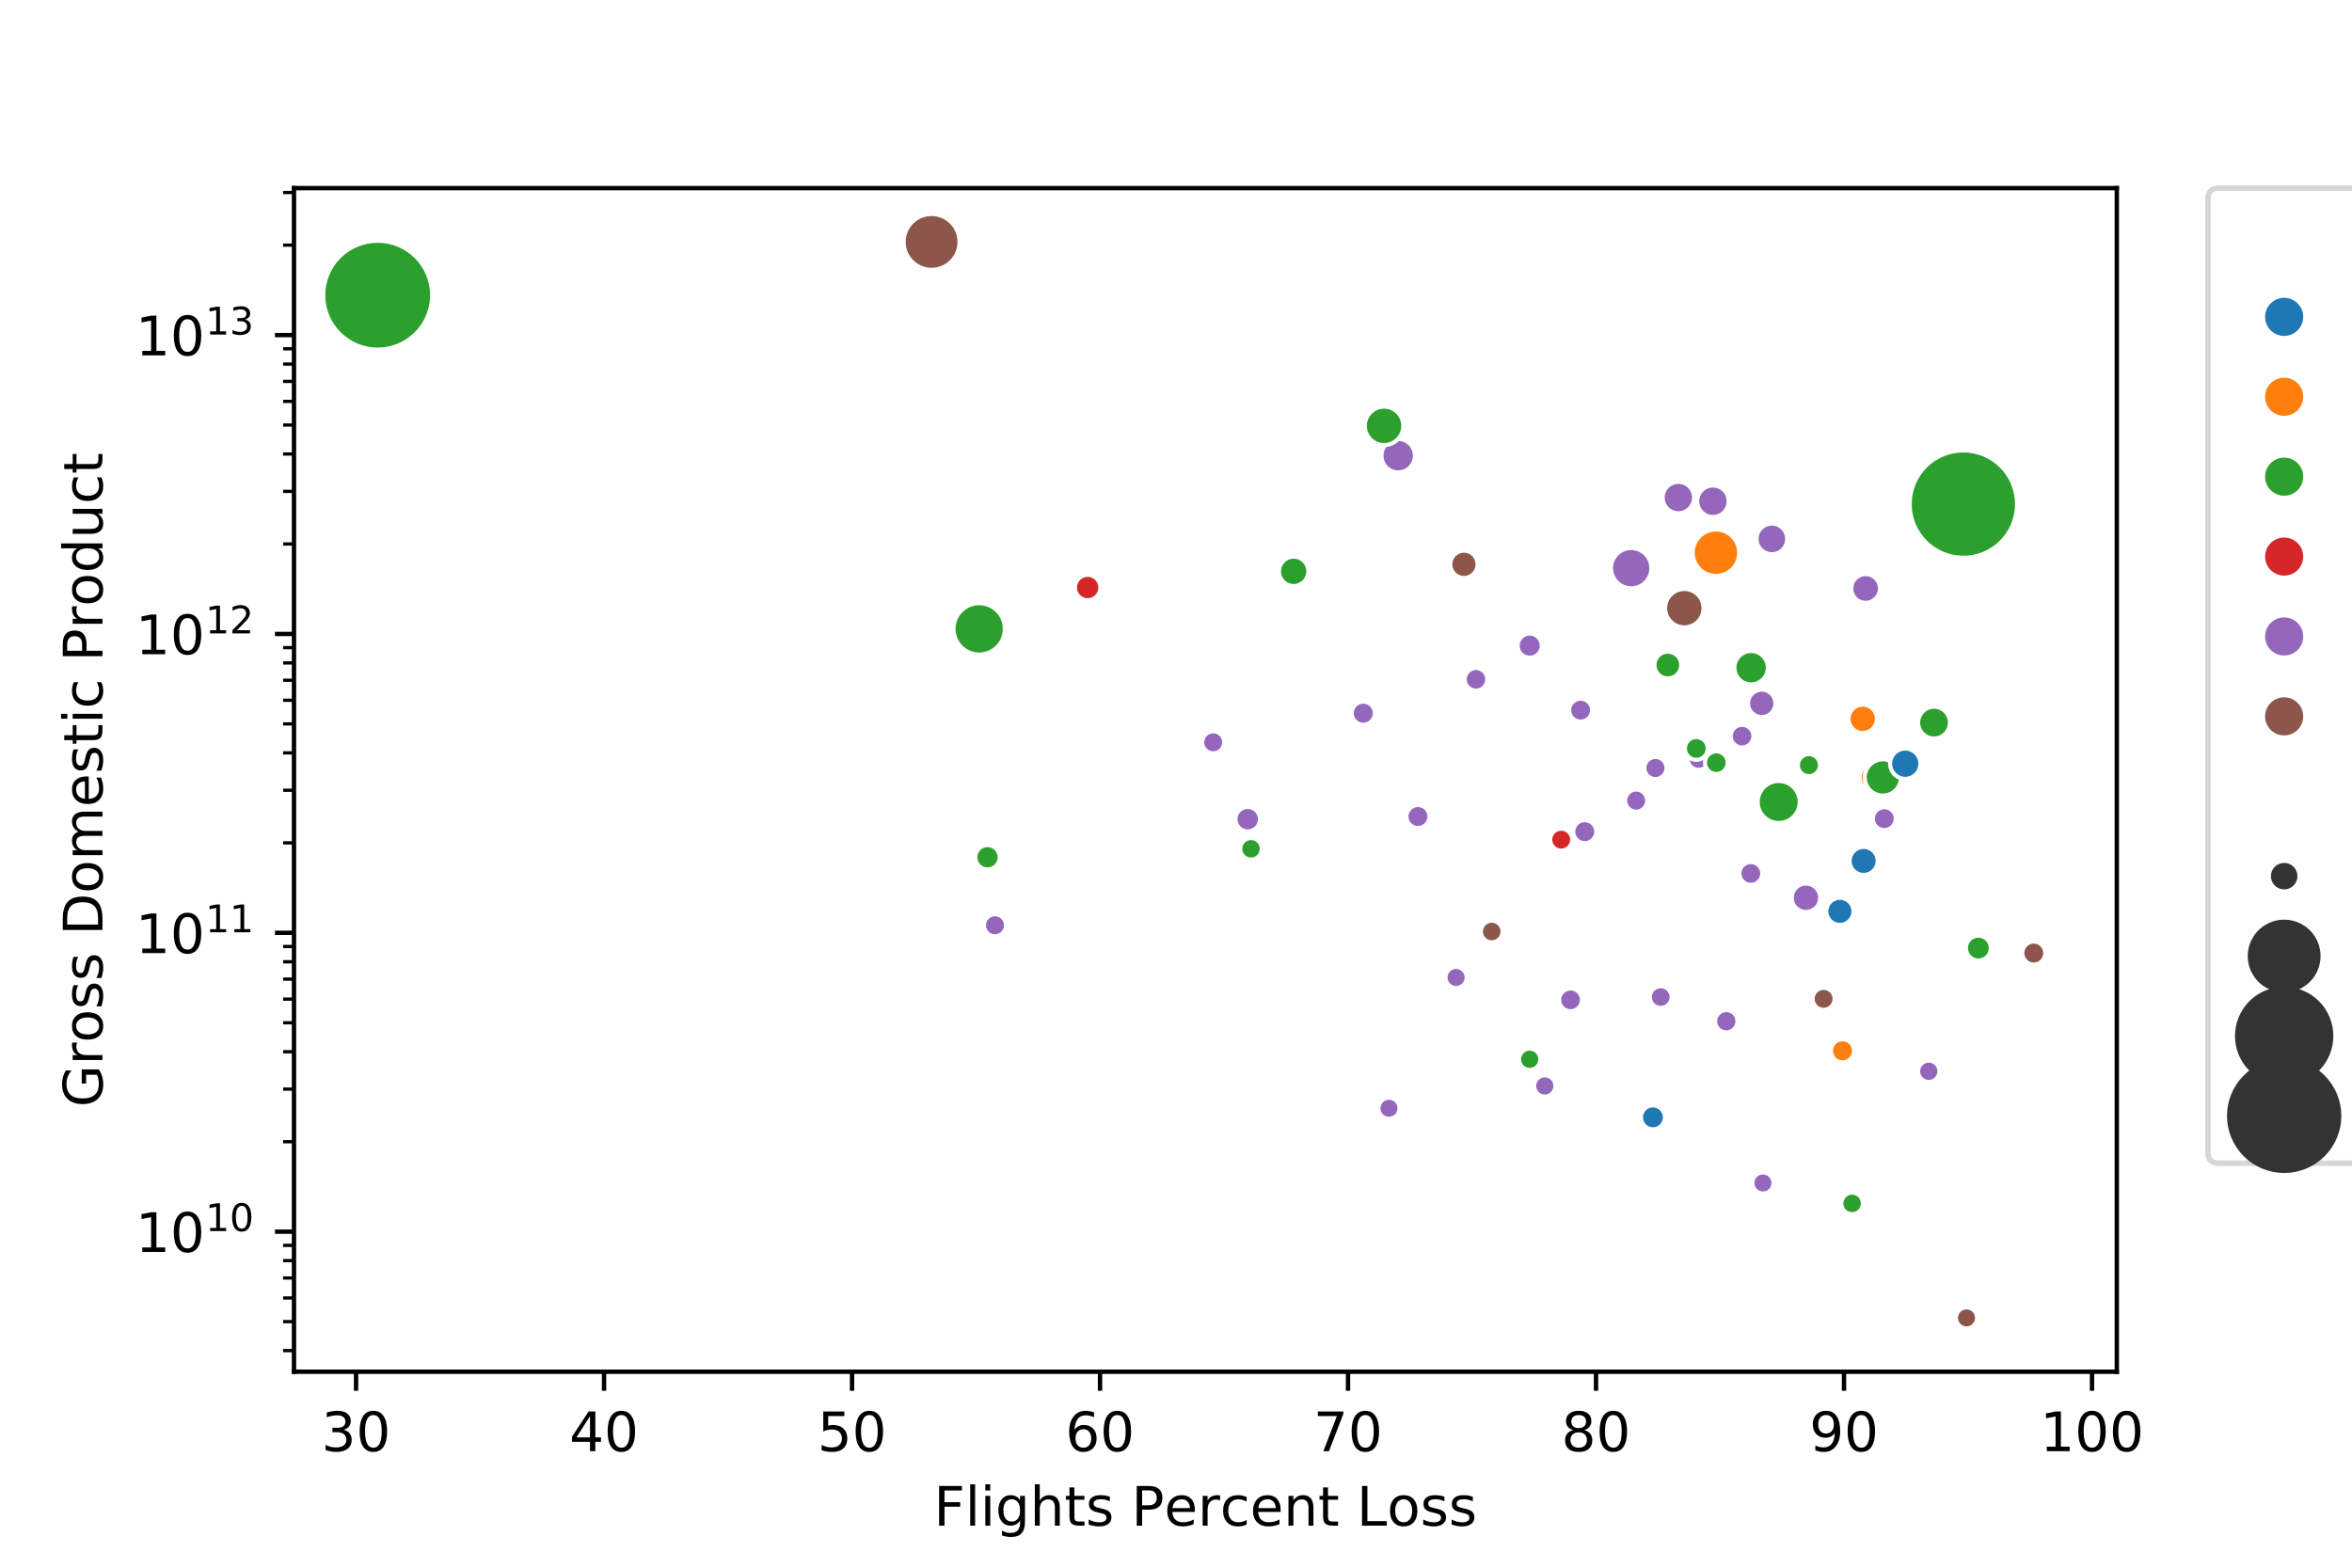 <?xml version="1.0" encoding="utf-8" standalone="no"?>
<!DOCTYPE svg PUBLIC "-//W3C//DTD SVG 1.1//EN"
  "http://www.w3.org/Graphics/SVG/1.1/DTD/svg11.dtd">
<!-- Created with matplotlib (https://matplotlib.org/) -->
<svg height="288pt" version="1.1" viewBox="0 0 432 288" width="432pt" xmlns="http://www.w3.org/2000/svg" xmlns:xlink="http://www.w3.org/1999/xlink">
 <defs>
  <style type="text/css">
*{stroke-linecap:butt;stroke-linejoin:round;}
  </style>
 </defs>
 <g id="figure_1">
  <g id="patch_1">
   <path d="M 0 288 
L 432 288 
L 432 0 
L 0 0 
z
" style="fill:#ffffff;"/>
  </g>
  <g id="axes_1">
   <g id="patch_2">
    <path d="M 54 252 
L 388.8 252 
L 388.8 34.56 
L 54 34.56 
z
" style="fill:#ffffff;"/>
   </g>
   <g id="PathCollection_1">
    <path clip-path="url(#p1253943258)" d="M 342.3 160.739 
C 342.984 160.739 343.64 160.467 344.124 159.983 
C 344.607 159.5 344.879 158.844 344.879 158.16 
C 344.879 157.476 344.607 156.82 344.124 156.337 
C 343.64 155.853 342.984 155.581 342.3 155.581 
C 341.616 155.581 340.96 155.853 340.477 156.337 
C 339.993 156.82 339.722 157.476 339.722 158.16 
C 339.722 158.844 339.993 159.5 340.477 159.983 
C 340.96 160.467 341.616 160.739 342.3 160.739 
z
" style="fill:#1f77b4;stroke:#ffffff;stroke-width:0.75;"/>
    <path clip-path="url(#p1253943258)" d="M 342.131 134.665 
C 342.823 134.665 343.487 134.39 343.976 133.901 
C 344.465 133.411 344.74 132.748 344.74 132.056 
C 344.74 131.364 344.465 130.7 343.976 130.211 
C 343.487 129.722 342.823 129.447 342.131 129.447 
C 341.439 129.447 340.776 129.722 340.287 130.211 
C 339.797 130.7 339.522 131.364 339.522 132.056 
C 339.522 132.748 339.797 133.411 340.287 133.901 
C 340.776 134.39 341.439 134.665 342.131 134.665 
z
" style="fill:#ff7f0e;stroke:#ffffff;stroke-width:0.75;"/>
    <path clip-path="url(#p1253943258)" d="M 340.182 223.061 
C 340.708 223.061 341.212 222.852 341.584 222.48 
C 341.956 222.108 342.165 221.604 342.165 221.078 
C 342.165 220.552 341.956 220.047 341.584 219.675 
C 341.212 219.303 340.708 219.094 340.182 219.094 
C 339.656 219.094 339.151 219.303 338.779 219.675 
C 338.407 220.047 338.198 220.552 338.198 221.078 
C 338.198 221.604 338.407 222.108 338.779 222.48 
C 339.151 222.852 339.656 223.061 340.182 223.061 
z
" style="fill:#2ca02c;stroke:#ffffff;stroke-width:0.75;"/>
    <path clip-path="url(#p1253943258)" d="M 199.775 110.271 
C 200.394 110.271 200.989 110.025 201.427 109.587 
C 201.865 109.149 202.111 108.555 202.111 107.935 
C 202.111 107.315 201.865 106.721 201.427 106.283 
C 200.989 105.845 200.394 105.599 199.775 105.599 
C 199.155 105.599 198.561 105.845 198.123 106.283 
C 197.685 106.721 197.439 107.315 197.439 107.935 
C 197.439 108.555 197.685 109.149 198.123 109.587 
C 198.561 110.025 199.155 110.271 199.775 110.271 
z
" style="fill:#d62728;stroke:#ffffff;stroke-width:0.75;"/>
    <path clip-path="url(#p1253943258)" d="M 319.967 137.324 
C 320.519 137.324 321.049 137.104 321.44 136.713 
C 321.831 136.322 322.051 135.792 322.051 135.24 
C 322.051 134.687 321.831 134.157 321.44 133.766 
C 321.049 133.376 320.519 133.156 319.967 133.156 
C 319.414 133.156 318.884 133.376 318.493 133.766 
C 318.103 134.157 317.883 134.687 317.883 135.24 
C 317.883 135.792 318.103 136.322 318.493 136.713 
C 318.884 137.104 319.414 137.324 319.967 137.324 
z
" style="fill:#9467bd;stroke:#ffffff;stroke-width:0.75;"/>
    <path clip-path="url(#p1253943258)" d="M 280.961 196.557 
C 281.481 196.557 281.979 196.351 282.347 195.984 
C 282.714 195.616 282.92 195.118 282.92 194.598 
C 282.92 194.078 282.714 193.58 282.347 193.213 
C 281.979 192.845 281.481 192.639 280.961 192.639 
C 280.441 192.639 279.943 192.845 279.576 193.213 
C 279.208 193.58 279.002 194.078 279.002 194.598 
C 279.002 195.118 279.208 195.616 279.576 195.984 
C 279.943 196.351 280.441 196.557 280.961 196.557 
z
" style="fill:#2ca02c;stroke:#ffffff;stroke-width:0.75;"/>
    <path clip-path="url(#p1253943258)" d="M 326.701 151.191 
C 327.724 151.191 328.705 150.784 329.429 150.061 
C 330.152 149.337 330.559 148.356 330.559 147.333 
C 330.559 146.31 330.152 145.328 329.429 144.605 
C 328.705 143.881 327.724 143.475 326.701 143.475 
C 325.678 143.475 324.696 143.881 323.973 144.605 
C 323.249 145.328 322.843 146.31 322.843 147.333 
C 322.843 148.356 323.249 149.337 323.973 150.061 
C 324.696 150.784 325.678 151.191 326.701 151.191 
z
" style="fill:#2ca02c;stroke:#ffffff;stroke-width:0.75;"/>
    <path clip-path="url(#p1253943258)" d="M 361.196 244.053 
C 361.71 244.053 362.202 243.849 362.565 243.486 
C 362.929 243.123 363.133 242.63 363.133 242.116 
C 363.133 241.603 362.929 241.11 362.565 240.747 
C 362.202 240.384 361.71 240.18 361.196 240.18 
C 360.682 240.18 360.19 240.384 359.827 240.747 
C 359.463 241.11 359.259 241.603 359.259 242.116 
C 359.259 242.63 359.463 243.123 359.827 243.486 
C 360.19 243.849 360.682 244.053 361.196 244.053 
z
" style="fill:#8c564b;stroke:#ffffff;stroke-width:0.75;"/>
    <path clip-path="url(#p1253943258)" d="M 288.468 185.776 
C 289.024 185.776 289.557 185.555 289.949 185.163 
C 290.342 184.77 290.563 184.237 290.563 183.682 
C 290.563 183.126 290.342 182.594 289.949 182.201 
C 289.557 181.808 289.024 181.587 288.468 181.587 
C 287.913 181.587 287.38 181.808 286.987 182.201 
C 286.595 182.594 286.374 183.126 286.374 183.682 
C 286.374 184.237 286.595 184.77 286.987 185.163 
C 287.38 185.555 287.913 185.776 288.468 185.776 
z
" style="fill:#9467bd;stroke:#ffffff;stroke-width:0.75;"/>
    <path clip-path="url(#p1253943258)" d="M 250.397 133.15 
C 250.961 133.15 251.502 132.926 251.9 132.527 
C 252.299 132.129 252.523 131.588 252.523 131.024 
C 252.523 130.46 252.299 129.919 251.9 129.52 
C 251.502 129.122 250.961 128.898 250.397 128.898 
C 249.833 128.898 249.292 129.122 248.893 129.52 
C 248.495 129.919 248.27 130.46 248.27 131.024 
C 248.27 131.588 248.495 132.129 248.893 132.527 
C 249.292 132.926 249.833 133.15 250.397 133.15 
z
" style="fill:#9467bd;stroke:#ffffff;stroke-width:0.75;"/>
    <path clip-path="url(#p1253943258)" d="M 338.413 195.169 
C 338.977 195.169 339.517 194.945 339.916 194.547 
C 340.314 194.148 340.538 193.608 340.538 193.044 
C 340.538 192.481 340.314 191.94 339.916 191.542 
C 339.517 191.143 338.977 190.919 338.413 190.919 
C 337.85 190.919 337.309 191.143 336.911 191.542 
C 336.512 191.94 336.288 192.481 336.288 193.044 
C 336.288 193.608 336.512 194.148 336.911 194.547 
C 337.309 194.945 337.85 195.169 338.413 195.169 
z
" style="fill:#ff7f0e;stroke:#ffffff;stroke-width:0.75;"/>
    <path clip-path="url(#p1253943258)" d="M 315.17 105.806 
C 316.301 105.806 317.387 105.356 318.187 104.556 
C 318.987 103.756 319.437 102.67 319.437 101.538 
C 319.437 100.407 318.987 99.321 318.187 98.521 
C 317.387 97.721 316.301 97.271 315.17 97.271 
C 314.038 97.271 312.953 97.721 312.152 98.521 
C 311.352 99.321 310.902 100.407 310.902 101.538 
C 310.902 102.67 311.352 103.756 312.152 104.556 
C 312.953 105.356 314.038 105.806 315.17 105.806 
z
" style="fill:#ff7f0e;stroke:#ffffff;stroke-width:0.75;"/>
    <path clip-path="url(#p1253943258)" d="M 268.887 106.18 
C 269.553 106.18 270.191 105.915 270.661 105.445 
C 271.131 104.975 271.396 104.336 271.396 103.671 
C 271.396 103.006 271.131 102.368 270.661 101.897 
C 270.191 101.427 269.553 101.163 268.887 101.163 
C 268.222 101.163 267.584 101.427 267.114 101.897 
C 266.643 102.368 266.379 103.006 266.379 103.671 
C 266.379 104.336 266.643 104.975 267.114 105.445 
C 267.584 105.915 268.222 106.18 268.887 106.18 
z
" style="fill:#8c564b;stroke:#ffffff;stroke-width:0.75;"/>
    <path clip-path="url(#p1253943258)" d="M 69.368 64.228 
C 72.02 64.228 74.564 63.175 76.439 61.299 
C 78.314 59.424 79.368 56.88 79.368 54.228 
C 79.368 51.576 78.314 49.032 76.439 47.157 
C 74.564 45.282 72.02 44.228 69.368 44.228 
C 66.716 44.228 64.172 45.282 62.297 47.157 
C 60.422 49.032 59.368 51.576 59.368 54.228 
C 59.368 56.88 60.422 59.424 62.297 61.299 
C 64.172 63.175 66.716 64.228 69.368 64.228 
z
" style="fill:#2ca02c;stroke:#ffffff;stroke-width:0.75;"/>
    <path clip-path="url(#p1253943258)" d="M 344.249 145.503 
C 344.959 145.503 345.64 145.221 346.142 144.719 
C 346.644 144.217 346.926 143.536 346.926 142.827 
C 346.926 142.117 346.644 141.436 346.142 140.934 
C 345.64 140.432 344.959 140.15 344.249 140.15 
C 343.54 140.15 342.859 140.432 342.357 140.934 
C 341.855 141.436 341.573 142.117 341.573 142.827 
C 341.573 143.536 341.855 144.217 342.357 144.719 
C 342.859 145.221 343.54 145.503 344.249 145.503 
z
" style="fill:#ff7f0e;stroke:#ffffff;stroke-width:0.75;"/>
    <path clip-path="url(#p1253943258)" d="M 334.948 185.515 
C 335.484 185.515 335.997 185.302 336.376 184.923 
C 336.755 184.545 336.967 184.031 336.967 183.496 
C 336.967 182.96 336.755 182.447 336.376 182.068 
C 335.997 181.689 335.484 181.477 334.948 181.477 
C 334.413 181.477 333.899 181.689 333.521 182.068 
C 333.142 182.447 332.929 182.96 332.929 183.496 
C 332.929 184.031 333.142 184.545 333.521 184.923 
C 333.899 185.302 334.413 185.515 334.948 185.515 
z
" style="fill:#8c564b;stroke:#ffffff;stroke-width:0.75;"/>
    <path clip-path="url(#p1253943258)" d="M 305.032 185.167 
C 305.563 185.167 306.073 184.956 306.449 184.581 
C 306.824 184.205 307.036 183.695 307.036 183.164 
C 307.036 182.633 306.824 182.123 306.449 181.748 
C 306.073 181.372 305.563 181.161 305.032 181.161 
C 304.501 181.161 303.991 181.372 303.616 181.748 
C 303.24 182.123 303.029 182.633 303.029 183.164 
C 303.029 183.695 303.24 184.205 303.616 184.581 
C 303.991 184.956 304.501 185.167 305.032 185.167 
z
" style="fill:#9467bd;stroke:#ffffff;stroke-width:0.75;"/>
    <path clip-path="url(#p1253943258)" d="M 260.437 152.114 
C 260.997 152.114 261.535 151.891 261.931 151.495 
C 262.327 151.098 262.55 150.561 262.55 150 
C 262.55 149.44 262.327 148.902 261.931 148.506 
C 261.535 148.11 260.997 147.887 260.437 147.887 
C 259.876 147.887 259.339 148.11 258.942 148.506 
C 258.546 148.902 258.323 149.44 258.323 150 
C 258.323 150.561 258.546 151.098 258.942 151.495 
C 259.339 151.891 259.876 152.114 260.437 152.114 
z
" style="fill:#9467bd;stroke:#ffffff;stroke-width:0.75;"/>
    <path clip-path="url(#p1253943258)" d="M 304.059 143.123 
C 304.598 143.123 305.115 142.909 305.496 142.528 
C 305.878 142.147 306.092 141.629 306.092 141.09 
C 306.092 140.551 305.878 140.034 305.496 139.653 
C 305.115 139.272 304.598 139.058 304.059 139.058 
C 303.52 139.058 303.003 139.272 302.622 139.653 
C 302.241 140.034 302.027 140.551 302.027 141.09 
C 302.027 141.629 302.241 142.147 302.622 142.528 
C 303.003 142.909 303.52 143.123 304.059 143.123 
z
" style="fill:#9467bd;stroke:#ffffff;stroke-width:0.75;"/>
    <path clip-path="url(#p1253943258)" d="M 373.55 177.2 
C 374.111 177.2 374.648 176.977 375.044 176.581 
C 375.441 176.185 375.663 175.647 375.663 175.087 
C 375.663 174.526 375.441 173.989 375.044 173.593 
C 374.648 173.196 374.111 172.974 373.55 172.974 
C 372.99 172.974 372.452 173.196 372.056 173.593 
C 371.66 173.989 371.437 174.526 371.437 175.087 
C 371.437 175.647 371.66 176.185 372.056 176.581 
C 372.452 176.977 372.99 177.2 373.55 177.2 
z
" style="fill:#8c564b;stroke:#ffffff;stroke-width:0.75;"/>
    <path clip-path="url(#p1253943258)" d="M 283.734 201.455 
C 284.253 201.455 284.75 201.249 285.117 200.882 
C 285.483 200.516 285.689 200.018 285.689 199.5 
C 285.689 198.981 285.483 198.484 285.117 198.117 
C 284.75 197.751 284.253 197.545 283.734 197.545 
C 283.216 197.545 282.719 197.751 282.352 198.117 
C 281.985 198.484 281.779 198.981 281.779 199.5 
C 281.779 200.018 281.985 200.516 282.352 200.882 
C 282.719 201.249 283.216 201.455 283.734 201.455 
z
" style="fill:#9467bd;stroke:#ffffff;stroke-width:0.75;"/>
    <path clip-path="url(#p1253943258)" d="M 300.517 149.101 
C 301.055 149.101 301.57 148.887 301.951 148.507 
C 302.331 148.127 302.545 147.611 302.545 147.073 
C 302.545 146.535 302.331 146.02 301.951 145.639 
C 301.57 145.259 301.055 145.045 300.517 145.045 
C 299.979 145.045 299.463 145.259 299.083 145.639 
C 298.703 146.02 298.489 146.535 298.489 147.073 
C 298.489 147.611 298.703 148.127 299.083 148.507 
C 299.463 148.887 299.979 149.101 300.517 149.101 
z
" style="fill:#9467bd;stroke:#ffffff;stroke-width:0.75;"/>
    <path clip-path="url(#p1253943258)" d="M 314.616 94.975 
C 315.383 94.975 316.119 94.671 316.661 94.128 
C 317.203 93.586 317.508 92.851 317.508 92.084 
C 317.508 91.317 317.203 90.582 316.661 90.039 
C 316.119 89.497 315.383 89.192 314.616 89.192 
C 313.85 89.192 313.114 89.497 312.572 90.039 
C 312.03 90.582 311.725 91.317 311.725 92.084 
C 311.725 92.851 312.03 93.586 312.572 94.128 
C 313.114 94.671 313.85 94.975 314.616 94.975 
z
" style="fill:#9467bd;stroke:#ffffff;stroke-width:0.75;"/>
    <path clip-path="url(#p1253943258)" d="M 256.812 86.784 
C 257.628 86.784 258.41 86.46 258.987 85.883 
C 259.564 85.306 259.888 84.524 259.888 83.708 
C 259.888 82.892 259.564 82.11 258.987 81.533 
C 258.41 80.956 257.628 80.632 256.812 80.632 
C 255.996 80.632 255.214 80.956 254.637 81.533 
C 254.06 82.11 253.736 82.892 253.736 83.708 
C 253.736 84.524 254.06 85.306 254.637 85.883 
C 255.214 86.46 255.996 86.784 256.812 86.784 
z
" style="fill:#9467bd;stroke:#ffffff;stroke-width:0.75;"/>
    <path clip-path="url(#p1253943258)" d="M 291.076 154.899 
C 291.637 154.899 292.175 154.677 292.571 154.28 
C 292.968 153.883 293.191 153.345 293.191 152.785 
C 293.191 152.224 292.968 151.686 292.571 151.289 
C 292.175 150.892 291.637 150.67 291.076 150.67 
C 290.515 150.67 289.977 150.892 289.581 151.289 
C 289.184 151.686 288.961 152.224 288.961 152.785 
C 288.961 153.345 289.184 153.883 289.581 154.28 
C 289.977 154.677 290.515 154.899 291.076 154.899 
z
" style="fill:#9467bd;stroke:#ffffff;stroke-width:0.75;"/>
    <path clip-path="url(#p1253943258)" d="M 321.581 162.559 
C 322.137 162.559 322.671 162.338 323.065 161.944 
C 323.459 161.551 323.68 161.017 323.68 160.46 
C 323.68 159.903 323.459 159.369 323.065 158.976 
C 322.671 158.582 322.137 158.361 321.581 158.361 
C 321.024 158.361 320.49 158.582 320.096 158.976 
C 319.703 159.369 319.482 159.903 319.482 160.46 
C 319.482 161.017 319.703 161.551 320.096 161.944 
C 320.49 162.338 321.024 162.559 321.581 162.559 
z
" style="fill:#9467bd;stroke:#ffffff;stroke-width:0.75;"/>
    <path clip-path="url(#p1253943258)" d="M 255.119 205.536 
C 255.633 205.536 256.126 205.332 256.489 204.969 
C 256.853 204.606 257.057 204.113 257.057 203.599 
C 257.057 203.085 256.853 202.592 256.489 202.228 
C 256.126 201.865 255.633 201.661 255.119 201.661 
C 254.605 201.661 254.112 201.865 253.749 202.228 
C 253.386 202.592 253.181 203.085 253.181 203.599 
C 253.181 204.113 253.386 204.606 253.749 204.969 
C 254.112 205.332 254.605 205.536 255.119 205.536 
z
" style="fill:#9467bd;stroke:#ffffff;stroke-width:0.75;"/>
    <path clip-path="url(#p1253943258)" d="M 360.618 102.465 
C 363.233 102.465 365.741 101.426 367.59 99.576 
C 369.439 97.727 370.478 95.219 370.478 92.604 
C 370.478 89.989 369.439 87.481 367.59 85.632 
C 365.741 83.783 363.233 82.744 360.618 82.744 
C 358.003 82.744 355.494 83.783 353.645 85.632 
C 351.796 87.481 350.757 89.989 350.757 92.604 
C 350.757 95.219 351.796 97.727 353.645 99.576 
C 355.494 101.426 358.003 102.465 360.618 102.465 
z
" style="fill:#2ca02c;stroke:#ffffff;stroke-width:0.75;"/>
    <path clip-path="url(#p1253943258)" d="M 179.847 120.243 
C 181.097 120.243 182.297 119.747 183.181 118.862 
C 184.065 117.978 184.562 116.779 184.562 115.528 
C 184.562 114.278 184.065 113.078 183.181 112.194 
C 182.297 111.31 181.097 110.813 179.847 110.813 
C 178.597 110.813 177.397 111.31 176.513 112.194 
C 175.629 113.078 175.132 114.278 175.132 115.528 
C 175.132 116.779 175.629 117.978 176.513 118.862 
C 177.397 119.747 178.597 120.243 179.847 120.243 
z
" style="fill:#2ca02c;stroke:#ffffff;stroke-width:0.75;"/>
    <path clip-path="url(#p1253943258)" d="M 311.987 141.426 
C 312.522 141.426 313.035 141.214 313.413 140.836 
C 313.791 140.458 314.004 139.944 314.004 139.41 
C 314.004 138.875 313.791 138.362 313.413 137.984 
C 313.035 137.605 312.522 137.393 311.987 137.393 
C 311.452 137.393 310.939 137.605 310.561 137.984 
C 310.183 138.362 309.97 138.875 309.97 139.41 
C 309.97 139.944 310.183 140.458 310.561 140.836 
C 310.939 141.214 311.452 141.426 311.987 141.426 
z
" style="fill:#9467bd;stroke:#ffffff;stroke-width:0.75;"/>
    <path clip-path="url(#p1253943258)" d="M 315.242 142.191 
C 315.795 142.191 316.325 141.971 316.716 141.58 
C 317.107 141.189 317.327 140.659 317.327 140.106 
C 317.327 139.554 317.107 139.023 316.716 138.632 
C 316.325 138.242 315.795 138.022 315.242 138.022 
C 314.689 138.022 314.159 138.242 313.768 138.632 
C 313.377 139.023 313.158 139.554 313.158 140.106 
C 313.158 140.659 313.377 141.189 313.768 141.58 
C 314.159 141.971 314.689 142.191 315.242 142.191 
z
" style="fill:#2ca02c;stroke:#ffffff;stroke-width:0.75;"/>
    <path clip-path="url(#p1253943258)" d="M 325.441 101.813 
C 326.187 101.813 326.902 101.516 327.429 100.989 
C 327.957 100.462 328.253 99.746 328.253 99.001 
C 328.253 98.255 327.957 97.54 327.429 97.012 
C 326.902 96.485 326.187 96.189 325.441 96.189 
C 324.695 96.189 323.98 96.485 323.453 97.012 
C 322.925 97.54 322.629 98.255 322.629 99.001 
C 322.629 99.746 322.925 100.462 323.453 100.989 
C 323.98 101.516 324.695 101.813 325.441 101.813 
z
" style="fill:#9467bd;stroke:#ffffff;stroke-width:0.75;"/>
    <path clip-path="url(#p1253943258)" d="M 254.211 81.763 
C 255.148 81.763 256.047 81.391 256.709 80.729 
C 257.372 80.066 257.744 79.168 257.744 78.231 
C 257.744 77.294 257.372 76.396 256.709 75.733 
C 256.047 75.071 255.148 74.699 254.211 74.699 
C 253.275 74.699 252.376 75.071 251.714 75.733 
C 251.051 76.396 250.679 77.294 250.679 78.231 
C 250.679 79.168 251.051 80.066 251.714 80.729 
C 252.376 81.391 253.275 81.763 254.211 81.763 
z
" style="fill:#2ca02c;stroke:#ffffff;stroke-width:0.75;"/>
    <path clip-path="url(#p1253943258)" d="M 181.379 159.719 
C 181.971 159.719 182.54 159.484 182.959 159.065 
C 183.378 158.646 183.613 158.077 183.613 157.484 
C 183.613 156.892 183.378 156.323 182.959 155.904 
C 182.54 155.485 181.971 155.25 181.379 155.25 
C 180.786 155.25 180.218 155.485 179.799 155.904 
C 179.38 156.323 179.144 156.892 179.144 157.484 
C 179.144 158.077 179.38 158.646 179.799 159.065 
C 180.218 159.484 180.786 159.719 181.379 159.719 
z
" style="fill:#2ca02c;stroke:#ffffff;stroke-width:0.75;"/>
    <path clip-path="url(#p1253943258)" d="M 354.26 198.771 
C 354.781 198.771 355.281 198.564 355.65 198.195 
C 356.019 197.826 356.226 197.326 356.226 196.805 
C 356.226 196.284 356.019 195.784 355.65 195.415 
C 355.281 195.047 354.781 194.839 354.26 194.839 
C 353.739 194.839 353.239 195.047 352.87 195.415 
C 352.501 195.784 352.294 196.284 352.294 196.805 
C 352.294 197.326 352.501 197.826 352.87 198.195 
C 353.239 198.564 353.739 198.771 354.26 198.771 
z
" style="fill:#9467bd;stroke:#ffffff;stroke-width:0.75;"/>
    <path clip-path="url(#p1253943258)" d="M 267.444 181.514 
C 267.959 181.514 268.453 181.31 268.817 180.945 
C 269.181 180.581 269.386 180.087 269.386 179.572 
C 269.386 179.057 269.181 178.563 268.817 178.198 
C 268.453 177.834 267.959 177.63 267.444 177.63 
C 266.929 177.63 266.434 177.834 266.07 178.198 
C 265.706 178.563 265.501 179.057 265.501 179.572 
C 265.501 180.087 265.706 180.581 266.07 180.945 
C 266.434 181.31 266.929 181.514 267.444 181.514 
z
" style="fill:#9467bd;stroke:#ffffff;stroke-width:0.75;"/>
    <path clip-path="url(#p1253943258)" d="M 348.124 143.321 
C 348.769 143.321 349.388 143.065 349.843 142.609 
C 350.299 142.153 350.556 141.535 350.556 140.89 
C 350.556 140.246 350.299 139.627 349.843 139.171 
C 349.388 138.715 348.769 138.459 348.124 138.459 
C 347.48 138.459 346.861 138.715 346.405 139.171 
C 345.95 139.627 345.693 140.246 345.693 140.89 
C 345.693 141.535 345.95 142.153 346.405 142.609 
C 346.861 143.065 347.48 143.321 348.124 143.321 
z
" style="fill:#2ca02c;stroke:#ffffff;stroke-width:0.75;"/>
    <path clip-path="url(#p1253943258)" d="M 323.804 219.263 
C 324.318 219.263 324.812 219.059 325.176 218.695 
C 325.539 218.331 325.744 217.838 325.744 217.323 
C 325.744 216.809 325.539 216.315 325.176 215.951 
C 324.812 215.587 324.318 215.383 323.804 215.383 
C 323.289 215.383 322.796 215.587 322.432 215.951 
C 322.068 216.315 321.863 216.809 321.863 217.323 
C 321.863 217.838 322.068 218.331 322.432 218.695 
C 322.796 219.059 323.289 219.263 323.804 219.263 
z
" style="fill:#9467bd;stroke:#ffffff;stroke-width:0.75;"/>
    <path clip-path="url(#p1253943258)" d="M 309.368 115.251 
C 310.304 115.251 311.201 114.879 311.863 114.217 
C 312.525 113.556 312.897 112.658 312.897 111.722 
C 312.897 110.786 312.525 109.888 311.863 109.227 
C 311.201 108.565 310.304 108.193 309.368 108.193 
C 308.432 108.193 307.534 108.565 306.873 109.227 
C 306.211 109.888 305.839 110.786 305.839 111.722 
C 305.839 112.658 306.211 113.556 306.873 114.217 
C 307.534 114.879 308.432 115.251 309.368 115.251 
z
" style="fill:#8c564b;stroke:#ffffff;stroke-width:0.75;"/>
    <path clip-path="url(#p1253943258)" d="M 337.937 169.915 
C 338.599 169.915 339.233 169.652 339.701 169.184 
C 340.169 168.716 340.431 168.082 340.431 167.42 
C 340.431 166.759 340.169 166.124 339.701 165.657 
C 339.233 165.189 338.599 164.926 337.937 164.926 
C 337.276 164.926 336.641 165.189 336.173 165.657 
C 335.706 166.124 335.443 166.759 335.443 167.42 
C 335.443 168.082 335.706 168.716 336.173 169.184 
C 336.641 169.652 337.276 169.915 337.937 169.915 
z
" style="fill:#1f77b4;stroke:#ffffff;stroke-width:0.75;"/>
    <path clip-path="url(#p1253943258)" d="M 280.97 120.826 
C 281.559 120.826 282.123 120.592 282.539 120.176 
C 282.955 119.76 283.189 119.196 283.189 118.608 
C 283.189 118.019 282.955 117.455 282.539 117.039 
C 282.123 116.623 281.559 116.389 280.97 116.389 
C 280.382 116.389 279.817 116.623 279.401 117.039 
C 278.985 117.455 278.752 118.019 278.752 118.608 
C 278.752 119.196 278.985 119.76 279.401 120.176 
C 279.817 120.592 280.382 120.826 280.97 120.826 
z
" style="fill:#9467bd;stroke:#ffffff;stroke-width:0.75;"/>
    <path clip-path="url(#p1253943258)" d="M 286.75 156.267 
C 287.285 156.267 287.798 156.054 288.176 155.676 
C 288.554 155.298 288.766 154.785 288.766 154.251 
C 288.766 153.716 288.554 153.203 288.176 152.825 
C 287.798 152.447 287.285 152.234 286.75 152.234 
C 286.215 152.234 285.702 152.447 285.324 152.825 
C 284.946 153.203 284.734 153.716 284.734 154.251 
C 284.734 154.785 284.946 155.298 285.324 155.676 
C 285.702 156.054 286.215 156.267 286.75 156.267 
z
" style="fill:#d62728;stroke:#ffffff;stroke-width:0.75;"/>
    <path clip-path="url(#p1253943258)" d="M 222.833 138.391 
C 223.37 138.391 223.885 138.178 224.265 137.798 
C 224.644 137.418 224.858 136.903 224.858 136.367 
C 224.858 135.83 224.644 135.315 224.265 134.935 
C 223.885 134.555 223.37 134.342 222.833 134.342 
C 222.296 134.342 221.782 134.555 221.402 134.935 
C 221.022 135.315 220.809 135.83 220.809 136.367 
C 220.809 136.903 221.022 137.418 221.402 137.798 
C 221.782 138.178 222.296 138.391 222.833 138.391 
z
" style="fill:#9467bd;stroke:#ffffff;stroke-width:0.75;"/>
    <path clip-path="url(#p1253943258)" d="M 345.832 146.159 
C 346.716 146.159 347.563 145.808 348.188 145.183 
C 348.813 144.558 349.164 143.71 349.164 142.827 
C 349.164 141.943 348.813 141.095 348.188 140.47 
C 347.563 139.846 346.716 139.494 345.832 139.494 
C 344.948 139.494 344.101 139.846 343.476 140.47 
C 342.851 141.095 342.5 141.943 342.5 142.827 
C 342.5 143.71 342.851 144.558 343.476 145.183 
C 344.101 145.808 344.948 146.159 345.832 146.159 
z
" style="fill:#2ca02c;stroke:#ffffff;stroke-width:0.75;"/>
    <path clip-path="url(#p1253943258)" d="M 323.58 131.728 
C 324.249 131.728 324.89 131.462 325.363 130.989 
C 325.836 130.517 326.101 129.875 326.101 129.207 
C 326.101 128.538 325.836 127.897 325.363 127.424 
C 324.89 126.951 324.249 126.686 323.58 126.686 
C 322.912 126.686 322.27 126.951 321.798 127.424 
C 321.325 127.897 321.059 128.538 321.059 129.207 
C 321.059 129.875 321.325 130.517 321.798 130.989 
C 322.27 131.462 322.912 131.728 323.58 131.728 
z
" style="fill:#9467bd;stroke:#ffffff;stroke-width:0.75;"/>
    <path clip-path="url(#p1253943258)" d="M 346.096 152.5 
C 346.655 152.5 347.191 152.278 347.586 151.883 
C 347.981 151.488 348.203 150.952 348.203 150.393 
C 348.203 149.834 347.981 149.298 347.586 148.903 
C 347.191 148.507 346.655 148.285 346.096 148.285 
C 345.537 148.285 345.001 148.507 344.605 148.903 
C 344.21 149.298 343.988 149.834 343.988 150.393 
C 343.988 150.952 344.21 151.488 344.605 151.883 
C 345.001 152.278 345.537 152.5 346.096 152.5 
z
" style="fill:#9467bd;stroke:#ffffff;stroke-width:0.75;"/>
    <path clip-path="url(#p1253943258)" d="M 273.99 173.118 
C 274.517 173.118 275.023 172.908 275.396 172.535 
C 275.768 172.163 275.978 171.657 275.978 171.13 
C 275.978 170.602 275.768 170.097 275.396 169.724 
C 275.023 169.351 274.517 169.142 273.99 169.142 
C 273.463 169.142 272.957 169.351 272.584 169.724 
C 272.211 170.097 272.002 170.602 272.002 171.13 
C 272.002 171.657 272.211 172.163 272.584 172.535 
C 272.957 172.908 273.463 173.118 273.99 173.118 
z
" style="fill:#8c564b;stroke:#ffffff;stroke-width:0.75;"/>
    <path clip-path="url(#p1253943258)" d="M 229.78 157.918 
C 230.305 157.918 230.809 157.709 231.181 157.338 
C 231.552 156.966 231.761 156.463 231.761 155.937 
C 231.761 155.412 231.552 154.908 231.181 154.537 
C 230.809 154.165 230.305 153.957 229.78 153.957 
C 229.255 153.957 228.751 154.165 228.38 154.537 
C 228.008 154.908 227.799 155.412 227.799 155.937 
C 227.799 156.463 228.008 156.966 228.38 157.338 
C 228.751 157.709 229.255 157.918 229.78 157.918 
z
" style="fill:#2ca02c;stroke:#ffffff;stroke-width:0.75;"/>
    <path clip-path="url(#p1253943258)" d="M 229.175 152.745 
C 229.772 152.745 230.345 152.508 230.768 152.085 
C 231.19 151.663 231.428 151.09 231.428 150.492 
C 231.428 149.895 231.19 149.321 230.768 148.899 
C 230.345 148.476 229.772 148.239 229.175 148.239 
C 228.577 148.239 228.004 148.476 227.582 148.899 
C 227.159 149.321 226.922 149.895 226.922 150.492 
C 226.922 151.09 227.159 151.663 227.582 152.085 
C 228.004 152.508 228.577 152.745 229.175 152.745 
z
" style="fill:#9467bd;stroke:#ffffff;stroke-width:0.75;"/>
    <path clip-path="url(#p1253943258)" d="M 299.608 108.082 
C 300.59 108.082 301.532 107.692 302.227 106.998 
C 302.921 106.303 303.312 105.361 303.312 104.379 
C 303.312 103.397 302.921 102.454 302.227 101.76 
C 301.532 101.065 300.59 100.675 299.608 100.675 
C 298.626 100.675 297.684 101.065 296.989 101.76 
C 296.294 102.454 295.904 103.397 295.904 104.379 
C 295.904 105.361 296.294 106.303 296.989 106.998 
C 297.684 107.692 298.626 108.082 299.608 108.082 
z
" style="fill:#9467bd;stroke:#ffffff;stroke-width:0.75;"/>
    <path clip-path="url(#p1253943258)" d="M 306.338 124.637 
C 306.99 124.637 307.617 124.377 308.078 123.916 
C 308.54 123.454 308.799 122.828 308.799 122.175 
C 308.799 121.522 308.54 120.896 308.078 120.434 
C 307.617 119.972 306.99 119.713 306.338 119.713 
C 305.685 119.713 305.058 119.972 304.597 120.434 
C 304.135 120.896 303.876 121.522 303.876 122.175 
C 303.876 122.828 304.135 123.454 304.597 123.916 
C 305.058 124.377 305.685 124.637 306.338 124.637 
z
" style="fill:#2ca02c;stroke:#ffffff;stroke-width:0.75;"/>
    <path clip-path="url(#p1253943258)" d="M 303.6 207.464 
C 304.182 207.464 304.741 207.233 305.153 206.821 
C 305.565 206.409 305.797 205.85 305.797 205.267 
C 305.797 204.684 305.565 204.126 305.153 203.714 
C 304.741 203.302 304.182 203.07 303.6 203.07 
C 303.017 203.07 302.458 203.302 302.046 203.714 
C 301.634 204.126 301.403 204.684 301.403 205.267 
C 301.403 205.85 301.634 206.409 302.046 206.821 
C 302.458 207.233 303.017 207.464 303.6 207.464 
z
" style="fill:#1f77b4;stroke:#ffffff;stroke-width:0.75;"/>
    <path clip-path="url(#p1253943258)" d="M 317.079 189.664 
C 317.623 189.664 318.145 189.448 318.53 189.063 
C 318.915 188.678 319.131 188.156 319.131 187.611 
C 319.131 187.067 318.915 186.545 318.53 186.16 
C 318.145 185.775 317.623 185.559 317.079 185.559 
C 316.534 185.559 316.012 185.775 315.627 186.16 
C 315.242 186.545 315.026 187.067 315.026 187.611 
C 315.026 188.156 315.242 188.678 315.627 189.063 
C 316.012 189.448 316.534 189.664 317.079 189.664 
z
" style="fill:#9467bd;stroke:#ffffff;stroke-width:0.75;"/>
    <path clip-path="url(#p1253943258)" d="M 332.249 142.59 
C 332.787 142.59 333.303 142.377 333.684 141.996 
C 334.065 141.615 334.279 141.099 334.279 140.561 
C 334.279 140.022 334.065 139.506 333.684 139.125 
C 333.303 138.745 332.787 138.531 332.249 138.531 
C 331.71 138.531 331.194 138.745 330.813 139.125 
C 330.433 139.506 330.219 140.022 330.219 140.561 
C 330.219 141.099 330.433 141.615 330.813 141.996 
C 331.194 142.377 331.71 142.59 332.249 142.59 
z
" style="fill:#2ca02c;stroke:#ffffff;stroke-width:0.75;"/>
    <path clip-path="url(#p1253943258)" d="M 182.749 172.004 
C 183.287 172.004 183.802 171.791 184.182 171.411 
C 184.563 171.031 184.776 170.515 184.776 169.978 
C 184.776 169.44 184.563 168.925 184.182 168.545 
C 183.802 168.164 183.287 167.951 182.749 167.951 
C 182.212 167.951 181.696 168.164 181.316 168.545 
C 180.936 168.925 180.723 169.44 180.723 169.978 
C 180.723 170.515 180.936 171.031 181.316 171.411 
C 181.696 171.791 182.212 172.004 182.749 172.004 
z
" style="fill:#9467bd;stroke:#ffffff;stroke-width:0.75;"/>
    <path clip-path="url(#p1253943258)" d="M 349.942 143.079 
C 350.679 143.079 351.386 142.786 351.907 142.265 
C 352.429 141.744 352.722 141.037 352.722 140.3 
C 352.722 139.563 352.429 138.856 351.907 138.335 
C 351.386 137.813 350.679 137.521 349.942 137.521 
C 349.205 137.521 348.498 137.813 347.977 138.335 
C 347.456 138.856 347.163 139.563 347.163 140.3 
C 347.163 141.037 347.456 141.744 347.977 142.265 
C 348.498 142.786 349.205 143.079 349.942 143.079 
z
" style="fill:#1f77b4;stroke:#ffffff;stroke-width:0.75;"/>
    <path clip-path="url(#p1253943258)" d="M 237.608 107.662 
C 238.324 107.662 239.011 107.377 239.518 106.871 
C 240.025 106.364 240.309 105.677 240.309 104.96 
C 240.309 104.244 240.025 103.557 239.518 103.05 
C 239.011 102.544 238.324 102.259 237.608 102.259 
C 236.891 102.259 236.204 102.544 235.698 103.05 
C 235.191 103.557 234.906 104.244 234.906 104.96 
C 234.906 105.677 235.191 106.364 235.698 106.871 
C 236.204 107.377 236.891 107.662 237.608 107.662 
z
" style="fill:#2ca02c;stroke:#ffffff;stroke-width:0.75;"/>
    <path clip-path="url(#p1253943258)" d="M 342.662 110.742 
C 343.362 110.742 344.034 110.463 344.528 109.969 
C 345.023 109.474 345.301 108.802 345.301 108.102 
C 345.301 107.402 345.023 106.731 344.528 106.236 
C 344.034 105.741 343.362 105.463 342.662 105.463 
C 341.962 105.463 341.291 105.741 340.796 106.236 
C 340.301 106.731 340.023 107.402 340.023 108.102 
C 340.023 108.802 340.301 109.474 340.796 109.969 
C 341.291 110.463 341.962 110.742 342.662 110.742 
z
" style="fill:#9467bd;stroke:#ffffff;stroke-width:0.75;"/>
    <path clip-path="url(#p1253943258)" d="M 363.38 176.459 
C 363.986 176.459 364.568 176.218 364.997 175.789 
C 365.426 175.36 365.667 174.779 365.667 174.172 
C 365.667 173.566 365.426 172.984 364.997 172.555 
C 364.568 172.127 363.986 171.886 363.38 171.886 
C 362.773 171.886 362.192 172.127 361.763 172.555 
C 361.334 172.984 361.093 173.566 361.093 174.172 
C 361.093 174.779 361.334 175.36 361.763 175.789 
C 362.192 176.218 362.773 176.459 363.38 176.459 
z
" style="fill:#2ca02c;stroke:#ffffff;stroke-width:0.75;"/>
    <path clip-path="url(#p1253943258)" d="M 290.316 132.565 
C 290.875 132.565 291.41 132.344 291.805 131.949 
C 292.2 131.554 292.422 131.018 292.422 130.46 
C 292.422 129.901 292.2 129.366 291.805 128.971 
C 291.41 128.576 290.875 128.354 290.316 128.354 
C 289.758 128.354 289.222 128.576 288.827 128.971 
C 288.432 129.366 288.211 129.901 288.211 130.46 
C 288.211 131.018 288.432 131.554 288.827 131.949 
C 289.222 132.344 289.758 132.565 290.316 132.565 
z
" style="fill:#9467bd;stroke:#ffffff;stroke-width:0.75;"/>
    <path clip-path="url(#p1253943258)" d="M 271.097 126.877 
C 271.648 126.877 272.177 126.658 272.567 126.268 
C 272.956 125.878 273.175 125.35 273.175 124.798 
C 273.175 124.247 272.956 123.719 272.567 123.329 
C 272.177 122.939 271.648 122.72 271.097 122.72 
C 270.546 122.72 270.017 122.939 269.627 123.329 
C 269.238 123.719 269.019 124.247 269.019 124.798 
C 269.019 125.35 269.238 125.878 269.627 126.268 
C 270.017 126.658 270.546 126.877 271.097 126.877 
z
" style="fill:#9467bd;stroke:#ffffff;stroke-width:0.75;"/>
    <path clip-path="url(#p1253943258)" d="M 355.228 135.674 
C 356.003 135.674 356.746 135.367 357.293 134.819 
C 357.841 134.271 358.149 133.528 358.149 132.754 
C 358.149 131.979 357.841 131.236 357.293 130.689 
C 356.746 130.141 356.003 129.833 355.228 129.833 
C 354.454 129.833 353.711 130.141 353.163 130.689 
C 352.615 131.236 352.308 131.979 352.308 132.754 
C 352.308 133.528 352.615 134.271 353.163 134.819 
C 353.711 135.367 354.454 135.674 355.228 135.674 
z
" style="fill:#2ca02c;stroke:#ffffff;stroke-width:0.75;"/>
    <path clip-path="url(#p1253943258)" d="M 321.631 125.734 
C 322.445 125.734 323.226 125.411 323.802 124.835 
C 324.377 124.259 324.701 123.479 324.701 122.665 
C 324.701 121.851 324.377 121.07 323.802 120.494 
C 323.226 119.919 322.445 119.595 321.631 119.595 
C 320.817 119.595 320.037 119.919 319.461 120.494 
C 318.885 121.07 318.562 121.851 318.562 122.665 
C 318.562 123.479 318.885 124.259 319.461 124.835 
C 320.037 125.411 320.817 125.734 321.631 125.734 
z
" style="fill:#2ca02c;stroke:#ffffff;stroke-width:0.75;"/>
    <path clip-path="url(#p1253943258)" d="M 331.703 167.539 
C 332.396 167.539 333.06 167.264 333.549 166.774 
C 334.039 166.285 334.314 165.621 334.314 164.928 
C 334.314 164.236 334.039 163.572 333.549 163.082 
C 333.06 162.593 332.396 162.318 331.703 162.318 
C 331.011 162.318 330.347 162.593 329.857 163.082 
C 329.368 163.572 329.093 164.236 329.093 164.928 
C 329.093 165.621 329.368 166.285 329.857 166.774 
C 330.347 167.264 331.011 167.539 331.703 167.539 
z
" style="fill:#9467bd;stroke:#ffffff;stroke-width:0.75;"/>
    <path clip-path="url(#p1253943258)" d="M 311.565 139.588 
C 312.121 139.588 312.655 139.367 313.048 138.974 
C 313.441 138.581 313.662 138.048 313.662 137.491 
C 313.662 136.935 313.441 136.402 313.048 136.009 
C 312.655 135.616 312.121 135.395 311.565 135.395 
C 311.009 135.395 310.476 135.616 310.083 136.009 
C 309.689 136.402 309.468 136.935 309.468 137.491 
C 309.468 138.048 309.689 138.581 310.083 138.974 
C 310.476 139.367 311.009 139.588 311.565 139.588 
z
" style="fill:#2ca02c;stroke:#ffffff;stroke-width:0.75;"/>
    <path clip-path="url(#p1253943258)" d="M 308.272 94.293 
C 309.038 94.293 309.772 93.989 310.313 93.448 
C 310.854 92.907 311.158 92.173 311.158 91.407 
C 311.158 90.642 310.854 89.908 310.313 89.367 
C 309.772 88.826 309.038 88.522 308.272 88.522 
C 307.507 88.522 306.773 88.826 306.232 89.367 
C 305.691 89.908 305.387 90.642 305.387 91.407 
C 305.387 92.173 305.691 92.907 306.232 93.448 
C 306.773 93.989 307.507 94.293 308.272 94.293 
z
" style="fill:#9467bd;stroke:#ffffff;stroke-width:0.75;"/>
    <path clip-path="url(#p1253943258)" d="M 171.106 49.573 
C 172.467 49.573 173.772 49.033 174.734 48.071 
C 175.695 47.109 176.236 45.804 176.236 44.444 
C 176.236 43.083 175.695 41.778 174.734 40.816 
C 173.772 39.855 172.467 39.314 171.106 39.314 
C 169.746 39.314 168.441 39.855 167.479 40.816 
C 166.517 41.778 165.977 43.083 165.977 44.444 
C 165.977 45.804 166.517 47.109 167.479 48.071 
C 168.441 49.033 169.746 49.573 171.106 49.573 
z
" style="fill:#8c564b;stroke:#ffffff;stroke-width:0.75;"/>
   </g>
   <g id="PathCollection_2"/>
   <g id="PathCollection_3"/>
   <g id="PathCollection_4"/>
   <g id="PathCollection_5"/>
   <g id="PathCollection_6"/>
   <g id="PathCollection_7"/>
   <g id="PathCollection_8"/>
   <g id="PathCollection_9"/>
   <g id="PathCollection_10"/>
   <g id="PathCollection_11"/>
   <g id="PathCollection_12"/>
   <g id="PathCollection_13"/>
   <g id="matplotlib.axis_1">
    <g id="xtick_1">
     <g id="line2d_1">
      <defs>
       <path d="M 0 0 
L 0 3.5 
" id="m01f9a987fb" style="stroke:#000000;stroke-width:0.8;"/>
      </defs>
      <g>
       <use style="stroke:#000000;stroke-width:0.8;" x="65.398" xlink:href="#m01f9a987fb" y="252"/>
      </g>
     </g>
     <g id="text_1">
      <!-- 30 -->
      <defs>
       <path d="M 40.578 39.312 
Q 47.656 37.797 51.625 33 
Q 55.609 28.219 55.609 21.188 
Q 55.609 10.406 48.188 4.484 
Q 40.766 -1.422 27.094 -1.422 
Q 22.516 -1.422 17.656 -0.516 
Q 12.797 0.391 7.625 2.203 
L 7.625 11.719 
Q 11.719 9.328 16.594 8.109 
Q 21.484 6.891 26.812 6.891 
Q 36.078 6.891 40.938 10.547 
Q 45.797 14.203 45.797 21.188 
Q 45.797 27.641 41.281 31.266 
Q 36.766 34.906 28.719 34.906 
L 20.219 34.906 
L 20.219 43.016 
L 29.109 43.016 
Q 36.375 43.016 40.234 45.922 
Q 44.094 48.828 44.094 54.297 
Q 44.094 59.906 40.109 62.906 
Q 36.141 65.922 28.719 65.922 
Q 24.656 65.922 20.016 65.031 
Q 15.375 64.156 9.812 62.312 
L 9.812 71.094 
Q 15.438 72.656 20.344 73.438 
Q 25.25 74.219 29.594 74.219 
Q 40.828 74.219 47.359 69.109 
Q 53.906 64.016 53.906 55.328 
Q 53.906 49.266 50.438 45.094 
Q 46.969 40.922 40.578 39.312 
z
" id="DejaVuSans-51"/>
       <path d="M 31.781 66.406 
Q 24.172 66.406 20.328 58.906 
Q 16.5 51.422 16.5 36.375 
Q 16.5 21.391 20.328 13.891 
Q 24.172 6.391 31.781 6.391 
Q 39.453 6.391 43.281 13.891 
Q 47.125 21.391 47.125 36.375 
Q 47.125 51.422 43.281 58.906 
Q 39.453 66.406 31.781 66.406 
z
M 31.781 74.219 
Q 44.047 74.219 50.516 64.516 
Q 56.984 54.828 56.984 36.375 
Q 56.984 17.969 50.516 8.266 
Q 44.047 -1.422 31.781 -1.422 
Q 19.531 -1.422 13.062 8.266 
Q 6.594 17.969 6.594 36.375 
Q 6.594 54.828 13.062 64.516 
Q 19.531 74.219 31.781 74.219 
z
" id="DejaVuSans-48"/>
      </defs>
      <g transform="translate(59.036 266.598)scale(0.1 -0.1)">
       <use xlink:href="#DejaVuSans-51"/>
       <use x="63.623" xlink:href="#DejaVuSans-48"/>
      </g>
     </g>
    </g>
    <g id="xtick_2">
     <g id="line2d_2">
      <g>
       <use style="stroke:#000000;stroke-width:0.8;" x="110.948" xlink:href="#m01f9a987fb" y="252"/>
      </g>
     </g>
     <g id="text_2">
      <!-- 40 -->
      <defs>
       <path d="M 37.797 64.312 
L 12.891 25.391 
L 37.797 25.391 
z
M 35.203 72.906 
L 47.609 72.906 
L 47.609 25.391 
L 58.016 25.391 
L 58.016 17.188 
L 47.609 17.188 
L 47.609 0 
L 37.797 0 
L 37.797 17.188 
L 4.891 17.188 
L 4.891 26.703 
z
" id="DejaVuSans-52"/>
      </defs>
      <g transform="translate(104.586 266.598)scale(0.1 -0.1)">
       <use xlink:href="#DejaVuSans-52"/>
       <use x="63.623" xlink:href="#DejaVuSans-48"/>
      </g>
     </g>
    </g>
    <g id="xtick_3">
     <g id="line2d_3">
      <g>
       <use style="stroke:#000000;stroke-width:0.8;" x="156.498" xlink:href="#m01f9a987fb" y="252"/>
      </g>
     </g>
     <g id="text_3">
      <!-- 50 -->
      <defs>
       <path d="M 10.797 72.906 
L 49.516 72.906 
L 49.516 64.594 
L 19.828 64.594 
L 19.828 46.734 
Q 21.969 47.469 24.109 47.828 
Q 26.266 48.188 28.422 48.188 
Q 40.625 48.188 47.75 41.5 
Q 54.891 34.812 54.891 23.391 
Q 54.891 11.625 47.562 5.094 
Q 40.234 -1.422 26.906 -1.422 
Q 22.312 -1.422 17.547 -0.641 
Q 12.797 0.141 7.719 1.703 
L 7.719 11.625 
Q 12.109 9.234 16.797 8.062 
Q 21.484 6.891 26.703 6.891 
Q 35.156 6.891 40.078 11.328 
Q 45.016 15.766 45.016 23.391 
Q 45.016 31 40.078 35.438 
Q 35.156 39.891 26.703 39.891 
Q 22.75 39.891 18.812 39.016 
Q 14.891 38.141 10.797 36.281 
z
" id="DejaVuSans-53"/>
      </defs>
      <g transform="translate(150.135 266.598)scale(0.1 -0.1)">
       <use xlink:href="#DejaVuSans-53"/>
       <use x="63.623" xlink:href="#DejaVuSans-48"/>
      </g>
     </g>
    </g>
    <g id="xtick_4">
     <g id="line2d_4">
      <g>
       <use style="stroke:#000000;stroke-width:0.8;" x="202.048" xlink:href="#m01f9a987fb" y="252"/>
      </g>
     </g>
     <g id="text_4">
      <!-- 60 -->
      <defs>
       <path d="M 33.016 40.375 
Q 26.375 40.375 22.484 35.828 
Q 18.609 31.297 18.609 23.391 
Q 18.609 15.531 22.484 10.953 
Q 26.375 6.391 33.016 6.391 
Q 39.656 6.391 43.531 10.953 
Q 47.406 15.531 47.406 23.391 
Q 47.406 31.297 43.531 35.828 
Q 39.656 40.375 33.016 40.375 
z
M 52.594 71.297 
L 52.594 62.312 
Q 48.875 64.062 45.094 64.984 
Q 41.312 65.922 37.594 65.922 
Q 27.828 65.922 22.672 59.328 
Q 17.531 52.734 16.797 39.406 
Q 19.672 43.656 24.016 45.922 
Q 28.375 48.188 33.594 48.188 
Q 44.578 48.188 50.953 41.516 
Q 57.328 34.859 57.328 23.391 
Q 57.328 12.156 50.688 5.359 
Q 44.047 -1.422 33.016 -1.422 
Q 20.359 -1.422 13.672 8.266 
Q 6.984 17.969 6.984 36.375 
Q 6.984 53.656 15.188 63.938 
Q 23.391 74.219 37.203 74.219 
Q 40.922 74.219 44.703 73.484 
Q 48.484 72.75 52.594 71.297 
z
" id="DejaVuSans-54"/>
      </defs>
      <g transform="translate(195.685 266.598)scale(0.1 -0.1)">
       <use xlink:href="#DejaVuSans-54"/>
       <use x="63.623" xlink:href="#DejaVuSans-48"/>
      </g>
     </g>
    </g>
    <g id="xtick_5">
     <g id="line2d_5">
      <g>
       <use style="stroke:#000000;stroke-width:0.8;" x="247.598" xlink:href="#m01f9a987fb" y="252"/>
      </g>
     </g>
     <g id="text_5">
      <!-- 70 -->
      <defs>
       <path d="M 8.203 72.906 
L 55.078 72.906 
L 55.078 68.703 
L 28.609 0 
L 18.312 0 
L 43.219 64.594 
L 8.203 64.594 
z
" id="DejaVuSans-55"/>
      </defs>
      <g transform="translate(241.235 266.598)scale(0.1 -0.1)">
       <use xlink:href="#DejaVuSans-55"/>
       <use x="63.623" xlink:href="#DejaVuSans-48"/>
      </g>
     </g>
    </g>
    <g id="xtick_6">
     <g id="line2d_6">
      <g>
       <use style="stroke:#000000;stroke-width:0.8;" x="293.147" xlink:href="#m01f9a987fb" y="252"/>
      </g>
     </g>
     <g id="text_6">
      <!-- 80 -->
      <defs>
       <path d="M 31.781 34.625 
Q 24.75 34.625 20.719 30.859 
Q 16.703 27.094 16.703 20.516 
Q 16.703 13.922 20.719 10.156 
Q 24.75 6.391 31.781 6.391 
Q 38.812 6.391 42.859 10.172 
Q 46.922 13.969 46.922 20.516 
Q 46.922 27.094 42.891 30.859 
Q 38.875 34.625 31.781 34.625 
z
M 21.922 38.812 
Q 15.578 40.375 12.031 44.719 
Q 8.5 49.078 8.5 55.328 
Q 8.5 64.062 14.719 69.141 
Q 20.953 74.219 31.781 74.219 
Q 42.672 74.219 48.875 69.141 
Q 55.078 64.062 55.078 55.328 
Q 55.078 49.078 51.531 44.719 
Q 48 40.375 41.703 38.812 
Q 48.828 37.156 52.797 32.312 
Q 56.781 27.484 56.781 20.516 
Q 56.781 9.906 50.312 4.234 
Q 43.844 -1.422 31.781 -1.422 
Q 19.734 -1.422 13.25 4.234 
Q 6.781 9.906 6.781 20.516 
Q 6.781 27.484 10.781 32.312 
Q 14.797 37.156 21.922 38.812 
z
M 18.312 54.391 
Q 18.312 48.734 21.844 45.562 
Q 25.391 42.391 31.781 42.391 
Q 38.141 42.391 41.719 45.562 
Q 45.312 48.734 45.312 54.391 
Q 45.312 60.062 41.719 63.234 
Q 38.141 66.406 31.781 66.406 
Q 25.391 66.406 21.844 63.234 
Q 18.312 60.062 18.312 54.391 
z
" id="DejaVuSans-56"/>
      </defs>
      <g transform="translate(286.785 266.598)scale(0.1 -0.1)">
       <use xlink:href="#DejaVuSans-56"/>
       <use x="63.623" xlink:href="#DejaVuSans-48"/>
      </g>
     </g>
    </g>
    <g id="xtick_7">
     <g id="line2d_7">
      <g>
       <use style="stroke:#000000;stroke-width:0.8;" x="338.697" xlink:href="#m01f9a987fb" y="252"/>
      </g>
     </g>
     <g id="text_7">
      <!-- 90 -->
      <defs>
       <path d="M 10.984 1.516 
L 10.984 10.5 
Q 14.703 8.734 18.5 7.812 
Q 22.312 6.891 25.984 6.891 
Q 35.75 6.891 40.891 13.453 
Q 46.047 20.016 46.781 33.406 
Q 43.953 29.203 39.594 26.953 
Q 35.25 24.703 29.984 24.703 
Q 19.047 24.703 12.672 31.312 
Q 6.297 37.938 6.297 49.422 
Q 6.297 60.641 12.938 67.422 
Q 19.578 74.219 30.609 74.219 
Q 43.266 74.219 49.922 64.516 
Q 56.594 54.828 56.594 36.375 
Q 56.594 19.141 48.406 8.859 
Q 40.234 -1.422 26.422 -1.422 
Q 22.703 -1.422 18.891 -0.688 
Q 15.094 0.047 10.984 1.516 
z
M 30.609 32.422 
Q 37.25 32.422 41.125 36.953 
Q 45.016 41.5 45.016 49.422 
Q 45.016 57.281 41.125 61.844 
Q 37.25 66.406 30.609 66.406 
Q 23.969 66.406 20.094 61.844 
Q 16.219 57.281 16.219 49.422 
Q 16.219 41.5 20.094 36.953 
Q 23.969 32.422 30.609 32.422 
z
" id="DejaVuSans-57"/>
      </defs>
      <g transform="translate(332.335 266.598)scale(0.1 -0.1)">
       <use xlink:href="#DejaVuSans-57"/>
       <use x="63.623" xlink:href="#DejaVuSans-48"/>
      </g>
     </g>
    </g>
    <g id="xtick_8">
     <g id="line2d_8">
      <g>
       <use style="stroke:#000000;stroke-width:0.8;" x="384.247" xlink:href="#m01f9a987fb" y="252"/>
      </g>
     </g>
     <g id="text_8">
      <!-- 100 -->
      <defs>
       <path d="M 12.406 8.297 
L 28.516 8.297 
L 28.516 63.922 
L 10.984 60.406 
L 10.984 69.391 
L 28.422 72.906 
L 38.281 72.906 
L 38.281 8.297 
L 54.391 8.297 
L 54.391 0 
L 12.406 0 
z
" id="DejaVuSans-49"/>
      </defs>
      <g transform="translate(374.703 266.598)scale(0.1 -0.1)">
       <use xlink:href="#DejaVuSans-49"/>
       <use x="63.623" xlink:href="#DejaVuSans-48"/>
       <use x="127.246" xlink:href="#DejaVuSans-48"/>
      </g>
     </g>
    </g>
    <g id="text_9">
     <!-- Flights Percent Loss -->
     <defs>
      <path d="M 9.812 72.906 
L 51.703 72.906 
L 51.703 64.594 
L 19.672 64.594 
L 19.672 43.109 
L 48.578 43.109 
L 48.578 34.812 
L 19.672 34.812 
L 19.672 0 
L 9.812 0 
z
" id="DejaVuSans-70"/>
      <path d="M 9.422 75.984 
L 18.406 75.984 
L 18.406 0 
L 9.422 0 
z
" id="DejaVuSans-108"/>
      <path d="M 9.422 54.688 
L 18.406 54.688 
L 18.406 0 
L 9.422 0 
z
M 9.422 75.984 
L 18.406 75.984 
L 18.406 64.594 
L 9.422 64.594 
z
" id="DejaVuSans-105"/>
      <path d="M 45.406 27.984 
Q 45.406 37.75 41.375 43.109 
Q 37.359 48.484 30.078 48.484 
Q 22.859 48.484 18.828 43.109 
Q 14.797 37.75 14.797 27.984 
Q 14.797 18.266 18.828 12.891 
Q 22.859 7.516 30.078 7.516 
Q 37.359 7.516 41.375 12.891 
Q 45.406 18.266 45.406 27.984 
z
M 54.391 6.781 
Q 54.391 -7.172 48.188 -13.984 
Q 42 -20.797 29.203 -20.797 
Q 24.469 -20.797 20.266 -20.094 
Q 16.062 -19.391 12.109 -17.922 
L 12.109 -9.188 
Q 16.062 -11.328 19.922 -12.344 
Q 23.781 -13.375 27.781 -13.375 
Q 36.625 -13.375 41.016 -8.766 
Q 45.406 -4.156 45.406 5.172 
L 45.406 9.625 
Q 42.625 4.781 38.281 2.391 
Q 33.938 0 27.875 0 
Q 17.828 0 11.672 7.656 
Q 5.516 15.328 5.516 27.984 
Q 5.516 40.672 11.672 48.328 
Q 17.828 56 27.875 56 
Q 33.938 56 38.281 53.609 
Q 42.625 51.219 45.406 46.391 
L 45.406 54.688 
L 54.391 54.688 
z
" id="DejaVuSans-103"/>
      <path d="M 54.891 33.016 
L 54.891 0 
L 45.906 0 
L 45.906 32.719 
Q 45.906 40.484 42.875 44.328 
Q 39.844 48.188 33.797 48.188 
Q 26.516 48.188 22.312 43.547 
Q 18.109 38.922 18.109 30.906 
L 18.109 0 
L 9.078 0 
L 9.078 75.984 
L 18.109 75.984 
L 18.109 46.188 
Q 21.344 51.125 25.703 53.562 
Q 30.078 56 35.797 56 
Q 45.219 56 50.047 50.172 
Q 54.891 44.344 54.891 33.016 
z
" id="DejaVuSans-104"/>
      <path d="M 18.312 70.219 
L 18.312 54.688 
L 36.812 54.688 
L 36.812 47.703 
L 18.312 47.703 
L 18.312 18.016 
Q 18.312 11.328 20.141 9.422 
Q 21.969 7.516 27.594 7.516 
L 36.812 7.516 
L 36.812 0 
L 27.594 0 
Q 17.188 0 13.234 3.875 
Q 9.281 7.766 9.281 18.016 
L 9.281 47.703 
L 2.688 47.703 
L 2.688 54.688 
L 9.281 54.688 
L 9.281 70.219 
z
" id="DejaVuSans-116"/>
      <path d="M 44.281 53.078 
L 44.281 44.578 
Q 40.484 46.531 36.375 47.5 
Q 32.281 48.484 27.875 48.484 
Q 21.188 48.484 17.844 46.438 
Q 14.5 44.391 14.5 40.281 
Q 14.5 37.156 16.891 35.375 
Q 19.281 33.594 26.516 31.984 
L 29.594 31.297 
Q 39.156 29.25 43.188 25.516 
Q 47.219 21.781 47.219 15.094 
Q 47.219 7.469 41.188 3.016 
Q 35.156 -1.422 24.609 -1.422 
Q 20.219 -1.422 15.453 -0.562 
Q 10.688 0.297 5.422 2 
L 5.422 11.281 
Q 10.406 8.688 15.234 7.391 
Q 20.062 6.109 24.812 6.109 
Q 31.156 6.109 34.562 8.281 
Q 37.984 10.453 37.984 14.406 
Q 37.984 18.062 35.516 20.016 
Q 33.062 21.969 24.703 23.781 
L 21.578 24.516 
Q 13.234 26.266 9.516 29.906 
Q 5.812 33.547 5.812 39.891 
Q 5.812 47.609 11.281 51.797 
Q 16.75 56 26.812 56 
Q 31.781 56 36.172 55.266 
Q 40.578 54.547 44.281 53.078 
z
" id="DejaVuSans-115"/>
      <path id="DejaVuSans-32"/>
      <path d="M 19.672 64.797 
L 19.672 37.406 
L 32.078 37.406 
Q 38.969 37.406 42.719 40.969 
Q 46.484 44.531 46.484 51.125 
Q 46.484 57.672 42.719 61.234 
Q 38.969 64.797 32.078 64.797 
z
M 9.812 72.906 
L 32.078 72.906 
Q 44.344 72.906 50.609 67.359 
Q 56.891 61.812 56.891 51.125 
Q 56.891 40.328 50.609 34.812 
Q 44.344 29.297 32.078 29.297 
L 19.672 29.297 
L 19.672 0 
L 9.812 0 
z
" id="DejaVuSans-80"/>
      <path d="M 56.203 29.594 
L 56.203 25.203 
L 14.891 25.203 
Q 15.484 15.922 20.484 11.062 
Q 25.484 6.203 34.422 6.203 
Q 39.594 6.203 44.453 7.469 
Q 49.312 8.734 54.109 11.281 
L 54.109 2.781 
Q 49.266 0.734 44.188 -0.344 
Q 39.109 -1.422 33.891 -1.422 
Q 20.797 -1.422 13.156 6.188 
Q 5.516 13.812 5.516 26.812 
Q 5.516 40.234 12.766 48.109 
Q 20.016 56 32.328 56 
Q 43.359 56 49.781 48.891 
Q 56.203 41.797 56.203 29.594 
z
M 47.219 32.234 
Q 47.125 39.594 43.094 43.984 
Q 39.062 48.391 32.422 48.391 
Q 24.906 48.391 20.391 44.141 
Q 15.875 39.891 15.188 32.172 
z
" id="DejaVuSans-101"/>
      <path d="M 41.109 46.297 
Q 39.594 47.172 37.812 47.578 
Q 36.031 48 33.891 48 
Q 26.266 48 22.188 43.047 
Q 18.109 38.094 18.109 28.812 
L 18.109 0 
L 9.078 0 
L 9.078 54.688 
L 18.109 54.688 
L 18.109 46.188 
Q 20.953 51.172 25.484 53.578 
Q 30.031 56 36.531 56 
Q 37.453 56 38.578 55.875 
Q 39.703 55.766 41.062 55.516 
z
" id="DejaVuSans-114"/>
      <path d="M 48.781 52.594 
L 48.781 44.188 
Q 44.969 46.297 41.141 47.344 
Q 37.312 48.391 33.406 48.391 
Q 24.656 48.391 19.812 42.844 
Q 14.984 37.312 14.984 27.297 
Q 14.984 17.281 19.812 11.734 
Q 24.656 6.203 33.406 6.203 
Q 37.312 6.203 41.141 7.25 
Q 44.969 8.297 48.781 10.406 
L 48.781 2.094 
Q 45.016 0.344 40.984 -0.531 
Q 36.969 -1.422 32.422 -1.422 
Q 20.062 -1.422 12.781 6.344 
Q 5.516 14.109 5.516 27.297 
Q 5.516 40.672 12.859 48.328 
Q 20.219 56 33.016 56 
Q 37.156 56 41.109 55.141 
Q 45.062 54.297 48.781 52.594 
z
" id="DejaVuSans-99"/>
      <path d="M 54.891 33.016 
L 54.891 0 
L 45.906 0 
L 45.906 32.719 
Q 45.906 40.484 42.875 44.328 
Q 39.844 48.188 33.797 48.188 
Q 26.516 48.188 22.312 43.547 
Q 18.109 38.922 18.109 30.906 
L 18.109 0 
L 9.078 0 
L 9.078 54.688 
L 18.109 54.688 
L 18.109 46.188 
Q 21.344 51.125 25.703 53.562 
Q 30.078 56 35.797 56 
Q 45.219 56 50.047 50.172 
Q 54.891 44.344 54.891 33.016 
z
" id="DejaVuSans-110"/>
      <path d="M 9.812 72.906 
L 19.672 72.906 
L 19.672 8.297 
L 55.172 8.297 
L 55.172 0 
L 9.812 0 
z
" id="DejaVuSans-76"/>
      <path d="M 30.609 48.391 
Q 23.391 48.391 19.188 42.75 
Q 14.984 37.109 14.984 27.297 
Q 14.984 17.484 19.156 11.844 
Q 23.344 6.203 30.609 6.203 
Q 37.797 6.203 41.984 11.859 
Q 46.188 17.531 46.188 27.297 
Q 46.188 37.016 41.984 42.703 
Q 37.797 48.391 30.609 48.391 
z
M 30.609 56 
Q 42.328 56 49.016 48.375 
Q 55.719 40.766 55.719 27.297 
Q 55.719 13.875 49.016 6.219 
Q 42.328 -1.422 30.609 -1.422 
Q 18.844 -1.422 12.172 6.219 
Q 5.516 13.875 5.516 27.297 
Q 5.516 40.766 12.172 48.375 
Q 18.844 56 30.609 56 
z
" id="DejaVuSans-111"/>
     </defs>
     <g transform="translate(171.509 280.277)scale(0.1 -0.1)">
      <use xlink:href="#DejaVuSans-70"/>
      <use x="57.52" xlink:href="#DejaVuSans-108"/>
      <use x="85.303" xlink:href="#DejaVuSans-105"/>
      <use x="113.086" xlink:href="#DejaVuSans-103"/>
      <use x="176.562" xlink:href="#DejaVuSans-104"/>
      <use x="239.941" xlink:href="#DejaVuSans-116"/>
      <use x="279.15" xlink:href="#DejaVuSans-115"/>
      <use x="331.25" xlink:href="#DejaVuSans-32"/>
      <use x="363.037" xlink:href="#DejaVuSans-80"/>
      <use x="423.293" xlink:href="#DejaVuSans-101"/>
      <use x="484.816" xlink:href="#DejaVuSans-114"/>
      <use x="525.898" xlink:href="#DejaVuSans-99"/>
      <use x="580.879" xlink:href="#DejaVuSans-101"/>
      <use x="642.402" xlink:href="#DejaVuSans-110"/>
      <use x="705.781" xlink:href="#DejaVuSans-116"/>
      <use x="744.99" xlink:href="#DejaVuSans-32"/>
      <use x="776.777" xlink:href="#DejaVuSans-76"/>
      <use x="832.475" xlink:href="#DejaVuSans-111"/>
      <use x="893.656" xlink:href="#DejaVuSans-115"/>
      <use x="945.756" xlink:href="#DejaVuSans-115"/>
     </g>
    </g>
   </g>
   <g id="matplotlib.axis_2">
    <g id="ytick_1">
     <g id="line2d_9">
      <defs>
       <path d="M 0 0 
L -3.5 0 
" id="m8b6779c9f8" style="stroke:#000000;stroke-width:0.8;"/>
      </defs>
      <g>
       <use style="stroke:#000000;stroke-width:0.8;" x="54" xlink:href="#m8b6779c9f8" y="226.27"/>
      </g>
     </g>
     <g id="text_10">
      <!-- $\mathdefault{10^{10}}$ -->
      <g transform="translate(24.9 230.07)scale(0.1 -0.1)">
       <use transform="translate(0 0.766)" xlink:href="#DejaVuSans-49"/>
       <use transform="translate(63.623 0.766)" xlink:href="#DejaVuSans-48"/>
       <use transform="translate(128.203 39.047)scale(0.7)" xlink:href="#DejaVuSans-49"/>
       <use transform="translate(172.739 39.047)scale(0.7)" xlink:href="#DejaVuSans-48"/>
      </g>
     </g>
    </g>
    <g id="ytick_2">
     <g id="line2d_10">
      <g>
       <use style="stroke:#000000;stroke-width:0.8;" x="54" xlink:href="#m8b6779c9f8" y="171.367"/>
      </g>
     </g>
     <g id="text_11">
      <!-- $\mathdefault{10^{11}}$ -->
      <g transform="translate(24.9 175.166)scale(0.1 -0.1)">
       <use transform="translate(0 0.684)" xlink:href="#DejaVuSans-49"/>
       <use transform="translate(63.623 0.684)" xlink:href="#DejaVuSans-48"/>
       <use transform="translate(128.203 38.966)scale(0.7)" xlink:href="#DejaVuSans-49"/>
       <use transform="translate(172.739 38.966)scale(0.7)" xlink:href="#DejaVuSans-49"/>
      </g>
     </g>
    </g>
    <g id="ytick_3">
     <g id="line2d_11">
      <g>
       <use style="stroke:#000000;stroke-width:0.8;" x="54" xlink:href="#m8b6779c9f8" y="116.463"/>
      </g>
     </g>
     <g id="text_12">
      <!-- $\mathdefault{10^{12}}$ -->
      <defs>
       <path d="M 19.188 8.297 
L 53.609 8.297 
L 53.609 0 
L 7.328 0 
L 7.328 8.297 
Q 12.938 14.109 22.625 23.891 
Q 32.328 33.688 34.812 36.531 
Q 39.547 41.844 41.422 45.531 
Q 43.312 49.219 43.312 52.781 
Q 43.312 58.594 39.234 62.25 
Q 35.156 65.922 28.609 65.922 
Q 23.969 65.922 18.812 64.312 
Q 13.672 62.703 7.812 59.422 
L 7.812 69.391 
Q 13.766 71.781 18.938 73 
Q 24.125 74.219 28.422 74.219 
Q 39.75 74.219 46.484 68.547 
Q 53.219 62.891 53.219 53.422 
Q 53.219 48.922 51.531 44.891 
Q 49.859 40.875 45.406 35.406 
Q 44.188 33.984 37.641 27.219 
Q 31.109 20.453 19.188 8.297 
z
" id="DejaVuSans-50"/>
      </defs>
      <g transform="translate(24.9 120.263)scale(0.1 -0.1)">
       <use transform="translate(0 0.766)" xlink:href="#DejaVuSans-49"/>
       <use transform="translate(63.623 0.766)" xlink:href="#DejaVuSans-48"/>
       <use transform="translate(128.203 39.047)scale(0.7)" xlink:href="#DejaVuSans-49"/>
       <use transform="translate(172.739 39.047)scale(0.7)" xlink:href="#DejaVuSans-50"/>
      </g>
     </g>
    </g>
    <g id="ytick_4">
     <g id="line2d_12">
      <g>
       <use style="stroke:#000000;stroke-width:0.8;" x="54" xlink:href="#m8b6779c9f8" y="61.56"/>
      </g>
     </g>
     <g id="text_13">
      <!-- $\mathdefault{10^{13}}$ -->
      <g transform="translate(24.9 65.359)scale(0.1 -0.1)">
       <use transform="translate(0 0.766)" xlink:href="#DejaVuSans-49"/>
       <use transform="translate(63.623 0.766)" xlink:href="#DejaVuSans-48"/>
       <use transform="translate(128.203 39.047)scale(0.7)" xlink:href="#DejaVuSans-49"/>
       <use transform="translate(172.739 39.047)scale(0.7)" xlink:href="#DejaVuSans-51"/>
      </g>
     </g>
    </g>
    <g id="ytick_5">
     <g id="line2d_13">
      <defs>
       <path d="M 0 0 
L -2 0 
" id="mc82fa4dc65" style="stroke:#000000;stroke-width:0.6;"/>
      </defs>
      <g>
       <use style="stroke:#000000;stroke-width:0.6;" x="54" xlink:href="#mc82fa4dc65" y="248.119"/>
      </g>
     </g>
    </g>
    <g id="ytick_6">
     <g id="line2d_14">
      <g>
       <use style="stroke:#000000;stroke-width:0.6;" x="54" xlink:href="#mc82fa4dc65" y="242.798"/>
      </g>
     </g>
    </g>
    <g id="ytick_7">
     <g id="line2d_15">
      <g>
       <use style="stroke:#000000;stroke-width:0.6;" x="54" xlink:href="#mc82fa4dc65" y="238.451"/>
      </g>
     </g>
    </g>
    <g id="ytick_8">
     <g id="line2d_16">
      <g>
       <use style="stroke:#000000;stroke-width:0.6;" x="54" xlink:href="#mc82fa4dc65" y="234.775"/>
      </g>
     </g>
    </g>
    <g id="ytick_9">
     <g id="line2d_17">
      <g>
       <use style="stroke:#000000;stroke-width:0.6;" x="54" xlink:href="#mc82fa4dc65" y="231.591"/>
      </g>
     </g>
    </g>
    <g id="ytick_10">
     <g id="line2d_18">
      <g>
       <use style="stroke:#000000;stroke-width:0.6;" x="54" xlink:href="#mc82fa4dc65" y="228.783"/>
      </g>
     </g>
    </g>
    <g id="ytick_11">
     <g id="line2d_19">
      <g>
       <use style="stroke:#000000;stroke-width:0.6;" x="54" xlink:href="#mc82fa4dc65" y="209.743"/>
      </g>
     </g>
    </g>
    <g id="ytick_12">
     <g id="line2d_20">
      <g>
       <use style="stroke:#000000;stroke-width:0.6;" x="54" xlink:href="#mc82fa4dc65" y="200.075"/>
      </g>
     </g>
    </g>
    <g id="ytick_13">
     <g id="line2d_21">
      <g>
       <use style="stroke:#000000;stroke-width:0.6;" x="54" xlink:href="#mc82fa4dc65" y="193.215"/>
      </g>
     </g>
    </g>
    <g id="ytick_14">
     <g id="line2d_22">
      <g>
       <use style="stroke:#000000;stroke-width:0.6;" x="54" xlink:href="#mc82fa4dc65" y="187.895"/>
      </g>
     </g>
    </g>
    <g id="ytick_15">
     <g id="line2d_23">
      <g>
       <use style="stroke:#000000;stroke-width:0.6;" x="54" xlink:href="#mc82fa4dc65" y="183.547"/>
      </g>
     </g>
    </g>
    <g id="ytick_16">
     <g id="line2d_24">
      <g>
       <use style="stroke:#000000;stroke-width:0.6;" x="54" xlink:href="#mc82fa4dc65" y="179.872"/>
      </g>
     </g>
    </g>
    <g id="ytick_17">
     <g id="line2d_25">
      <g>
       <use style="stroke:#000000;stroke-width:0.6;" x="54" xlink:href="#mc82fa4dc65" y="176.688"/>
      </g>
     </g>
    </g>
    <g id="ytick_18">
     <g id="line2d_26">
      <g>
       <use style="stroke:#000000;stroke-width:0.6;" x="54" xlink:href="#mc82fa4dc65" y="173.879"/>
      </g>
     </g>
    </g>
    <g id="ytick_19">
     <g id="line2d_27">
      <g>
       <use style="stroke:#000000;stroke-width:0.6;" x="54" xlink:href="#mc82fa4dc65" y="154.839"/>
      </g>
     </g>
    </g>
    <g id="ytick_20">
     <g id="line2d_28">
      <g>
       <use style="stroke:#000000;stroke-width:0.6;" x="54" xlink:href="#mc82fa4dc65" y="145.171"/>
      </g>
     </g>
    </g>
    <g id="ytick_21">
     <g id="line2d_29">
      <g>
       <use style="stroke:#000000;stroke-width:0.6;" x="54" xlink:href="#mc82fa4dc65" y="138.312"/>
      </g>
     </g>
    </g>
    <g id="ytick_22">
     <g id="line2d_30">
      <g>
       <use style="stroke:#000000;stroke-width:0.6;" x="54" xlink:href="#mc82fa4dc65" y="132.991"/>
      </g>
     </g>
    </g>
    <g id="ytick_23">
     <g id="line2d_31">
      <g>
       <use style="stroke:#000000;stroke-width:0.6;" x="54" xlink:href="#mc82fa4dc65" y="128.644"/>
      </g>
     </g>
    </g>
    <g id="ytick_24">
     <g id="line2d_32">
      <g>
       <use style="stroke:#000000;stroke-width:0.6;" x="54" xlink:href="#mc82fa4dc65" y="124.968"/>
      </g>
     </g>
    </g>
    <g id="ytick_25">
     <g id="line2d_33">
      <g>
       <use style="stroke:#000000;stroke-width:0.6;" x="54" xlink:href="#mc82fa4dc65" y="121.784"/>
      </g>
     </g>
    </g>
    <g id="ytick_26">
     <g id="line2d_34">
      <g>
       <use style="stroke:#000000;stroke-width:0.6;" x="54" xlink:href="#mc82fa4dc65" y="118.976"/>
      </g>
     </g>
    </g>
    <g id="ytick_27">
     <g id="line2d_35">
      <g>
       <use style="stroke:#000000;stroke-width:0.6;" x="54" xlink:href="#mc82fa4dc65" y="99.936"/>
      </g>
     </g>
    </g>
    <g id="ytick_28">
     <g id="line2d_36">
      <g>
       <use style="stroke:#000000;stroke-width:0.6;" x="54" xlink:href="#mc82fa4dc65" y="90.268"/>
      </g>
     </g>
    </g>
    <g id="ytick_29">
     <g id="line2d_37">
      <g>
       <use style="stroke:#000000;stroke-width:0.6;" x="54" xlink:href="#mc82fa4dc65" y="83.408"/>
      </g>
     </g>
    </g>
    <g id="ytick_30">
     <g id="line2d_38">
      <g>
       <use style="stroke:#000000;stroke-width:0.6;" x="54" xlink:href="#mc82fa4dc65" y="78.088"/>
      </g>
     </g>
    </g>
    <g id="ytick_31">
     <g id="line2d_39">
      <g>
       <use style="stroke:#000000;stroke-width:0.6;" x="54" xlink:href="#mc82fa4dc65" y="73.74"/>
      </g>
     </g>
    </g>
    <g id="ytick_32">
     <g id="line2d_40">
      <g>
       <use style="stroke:#000000;stroke-width:0.6;" x="54" xlink:href="#mc82fa4dc65" y="70.065"/>
      </g>
     </g>
    </g>
    <g id="ytick_33">
     <g id="line2d_41">
      <g>
       <use style="stroke:#000000;stroke-width:0.6;" x="54" xlink:href="#mc82fa4dc65" y="66.881"/>
      </g>
     </g>
    </g>
    <g id="ytick_34">
     <g id="line2d_42">
      <g>
       <use style="stroke:#000000;stroke-width:0.6;" x="54" xlink:href="#mc82fa4dc65" y="64.072"/>
      </g>
     </g>
    </g>
    <g id="ytick_35">
     <g id="line2d_43">
      <g>
       <use style="stroke:#000000;stroke-width:0.6;" x="54" xlink:href="#mc82fa4dc65" y="45.032"/>
      </g>
     </g>
    </g>
    <g id="ytick_36">
     <g id="line2d_44">
      <g>
       <use style="stroke:#000000;stroke-width:0.6;" x="54" xlink:href="#mc82fa4dc65" y="35.364"/>
      </g>
     </g>
    </g>
    <g id="text_14">
     <!-- Gross Domestic Product -->
     <defs>
      <path d="M 59.516 10.406 
L 59.516 29.984 
L 43.406 29.984 
L 43.406 38.094 
L 69.281 38.094 
L 69.281 6.781 
Q 63.578 2.734 56.688 0.656 
Q 49.812 -1.422 42 -1.422 
Q 24.906 -1.422 15.25 8.562 
Q 5.609 18.562 5.609 36.375 
Q 5.609 54.25 15.25 64.234 
Q 24.906 74.219 42 74.219 
Q 49.125 74.219 55.547 72.453 
Q 61.969 70.703 67.391 67.281 
L 67.391 56.781 
Q 61.922 61.422 55.766 63.766 
Q 49.609 66.109 42.828 66.109 
Q 29.438 66.109 22.719 58.641 
Q 16.016 51.172 16.016 36.375 
Q 16.016 21.625 22.719 14.156 
Q 29.438 6.688 42.828 6.688 
Q 48.047 6.688 52.141 7.594 
Q 56.25 8.5 59.516 10.406 
z
" id="DejaVuSans-71"/>
      <path d="M 19.672 64.797 
L 19.672 8.109 
L 31.594 8.109 
Q 46.688 8.109 53.688 14.938 
Q 60.688 21.781 60.688 36.531 
Q 60.688 51.172 53.688 57.984 
Q 46.688 64.797 31.594 64.797 
z
M 9.812 72.906 
L 30.078 72.906 
Q 51.266 72.906 61.172 64.094 
Q 71.094 55.281 71.094 36.531 
Q 71.094 17.672 61.125 8.828 
Q 51.172 0 30.078 0 
L 9.812 0 
z
" id="DejaVuSans-68"/>
      <path d="M 52 44.188 
Q 55.375 50.25 60.062 53.125 
Q 64.75 56 71.094 56 
Q 79.641 56 84.281 50.016 
Q 88.922 44.047 88.922 33.016 
L 88.922 0 
L 79.891 0 
L 79.891 32.719 
Q 79.891 40.578 77.094 44.375 
Q 74.312 48.188 68.609 48.188 
Q 61.625 48.188 57.562 43.547 
Q 53.516 38.922 53.516 30.906 
L 53.516 0 
L 44.484 0 
L 44.484 32.719 
Q 44.484 40.625 41.703 44.406 
Q 38.922 48.188 33.109 48.188 
Q 26.219 48.188 22.156 43.531 
Q 18.109 38.875 18.109 30.906 
L 18.109 0 
L 9.078 0 
L 9.078 54.688 
L 18.109 54.688 
L 18.109 46.188 
Q 21.188 51.219 25.484 53.609 
Q 29.781 56 35.688 56 
Q 41.656 56 45.828 52.969 
Q 50 49.953 52 44.188 
z
" id="DejaVuSans-109"/>
      <path d="M 45.406 46.391 
L 45.406 75.984 
L 54.391 75.984 
L 54.391 0 
L 45.406 0 
L 45.406 8.203 
Q 42.578 3.328 38.25 0.953 
Q 33.938 -1.422 27.875 -1.422 
Q 17.969 -1.422 11.734 6.484 
Q 5.516 14.406 5.516 27.297 
Q 5.516 40.188 11.734 48.094 
Q 17.969 56 27.875 56 
Q 33.938 56 38.25 53.625 
Q 42.578 51.266 45.406 46.391 
z
M 14.797 27.297 
Q 14.797 17.391 18.875 11.75 
Q 22.953 6.109 30.078 6.109 
Q 37.203 6.109 41.297 11.75 
Q 45.406 17.391 45.406 27.297 
Q 45.406 37.203 41.297 42.844 
Q 37.203 48.484 30.078 48.484 
Q 22.953 48.484 18.875 42.844 
Q 14.797 37.203 14.797 27.297 
z
" id="DejaVuSans-100"/>
      <path d="M 8.5 21.578 
L 8.5 54.688 
L 17.484 54.688 
L 17.484 21.922 
Q 17.484 14.156 20.5 10.266 
Q 23.531 6.391 29.594 6.391 
Q 36.859 6.391 41.078 11.031 
Q 45.312 15.672 45.312 23.688 
L 45.312 54.688 
L 54.297 54.688 
L 54.297 0 
L 45.312 0 
L 45.312 8.406 
Q 42.047 3.422 37.719 1 
Q 33.406 -1.422 27.688 -1.422 
Q 18.266 -1.422 13.375 4.438 
Q 8.5 10.297 8.5 21.578 
z
M 31.109 56 
z
" id="DejaVuSans-117"/>
     </defs>
     <g transform="translate(18.82 203.394)rotate(-90)scale(0.1 -0.1)">
      <use xlink:href="#DejaVuSans-71"/>
      <use x="77.49" xlink:href="#DejaVuSans-114"/>
      <use x="118.572" xlink:href="#DejaVuSans-111"/>
      <use x="179.754" xlink:href="#DejaVuSans-115"/>
      <use x="231.854" xlink:href="#DejaVuSans-115"/>
      <use x="283.953" xlink:href="#DejaVuSans-32"/>
      <use x="315.74" xlink:href="#DejaVuSans-68"/>
      <use x="392.742" xlink:href="#DejaVuSans-111"/>
      <use x="453.924" xlink:href="#DejaVuSans-109"/>
      <use x="551.336" xlink:href="#DejaVuSans-101"/>
      <use x="612.859" xlink:href="#DejaVuSans-115"/>
      <use x="664.959" xlink:href="#DejaVuSans-116"/>
      <use x="704.168" xlink:href="#DejaVuSans-105"/>
      <use x="731.951" xlink:href="#DejaVuSans-99"/>
      <use x="786.932" xlink:href="#DejaVuSans-32"/>
      <use x="818.719" xlink:href="#DejaVuSans-80"/>
      <use x="879.006" xlink:href="#DejaVuSans-114"/>
      <use x="920.088" xlink:href="#DejaVuSans-111"/>
      <use x="981.27" xlink:href="#DejaVuSans-100"/>
      <use x="1044.746" xlink:href="#DejaVuSans-117"/>
      <use x="1108.125" xlink:href="#DejaVuSans-99"/>
      <use x="1163.105" xlink:href="#DejaVuSans-116"/>
     </g>
    </g>
   </g>
   <g id="patch_3">
    <path d="M 54 252 
L 54 34.56 
" style="fill:none;stroke:#000000;stroke-linecap:square;stroke-linejoin:miter;stroke-width:0.8;"/>
   </g>
   <g id="patch_4">
    <path d="M 388.8 252 
L 388.8 34.56 
" style="fill:none;stroke:#000000;stroke-linecap:square;stroke-linejoin:miter;stroke-width:0.8;"/>
   </g>
   <g id="patch_5">
    <path d="M 54 252 
L 388.8 252 
" style="fill:none;stroke:#000000;stroke-linecap:square;stroke-linejoin:miter;stroke-width:0.8;"/>
   </g>
   <g id="patch_6">
    <path d="M 54 34.56 
L 388.8 34.56 
" style="fill:none;stroke:#000000;stroke-linecap:square;stroke-linejoin:miter;stroke-width:0.8;"/>
   </g>
   <g id="legend_1">
    <g id="patch_7">
     <path d="M 407.54 213.697 
L 513.031 213.697 
Q 515.031 213.697 515.031 211.697 
L 515.031 36.56 
Q 515.031 34.56 513.031 34.56 
L 407.54 34.56 
Q 405.54 34.56 405.54 36.56 
L 405.54 211.697 
Q 405.54 213.697 407.54 213.697 
z
" style="fill:#ffffff;opacity:0.8;stroke:#cccccc;stroke-linejoin:miter;"/>
    </g>
    <g id="PathCollection_14">
     <defs>
      <path id="mb90563bd79" style="stroke:#ffffff;stroke-width:1.5;"/>
     </defs>
     <g>
      <use style="fill:#ffffff;stroke:#ffffff;stroke-width:1.5;" x="419.54" xlink:href="#mb90563bd79" y="43.533"/>
     </g>
    </g>
    <g id="text_15">
     <!-- continent -->
     <g transform="translate(437.54 46.158)scale(0.1 -0.1)">
      <use xlink:href="#DejaVuSans-99"/>
      <use x="54.98" xlink:href="#DejaVuSans-111"/>
      <use x="116.162" xlink:href="#DejaVuSans-110"/>
      <use x="179.541" xlink:href="#DejaVuSans-116"/>
      <use x="218.75" xlink:href="#DejaVuSans-105"/>
      <use x="246.533" xlink:href="#DejaVuSans-110"/>
      <use x="309.912" xlink:href="#DejaVuSans-101"/>
      <use x="371.436" xlink:href="#DejaVuSans-110"/>
      <use x="434.814" xlink:href="#DejaVuSans-116"/>
     </g>
    </g>
    <g id="PathCollection_15">
     <defs>
      <path d="M 0 3 
C 0.796 3 1.559 2.684 2.121 2.121 
C 2.684 1.559 3 0.796 3 0 
C 3 -0.796 2.684 -1.559 2.121 -2.121 
C 1.559 -2.684 0.796 -3 0 -3 
C -0.796 -3 -1.559 -2.684 -2.121 -2.121 
C -2.684 -1.559 -3 -0.796 -3 0 
C -3 0.796 -2.684 1.559 -2.121 2.121 
C -1.559 2.684 -0.796 3 0 3 
z
" id="m201b5375bc" style="stroke:#1f77b4;"/>
     </defs>
     <g>
      <use style="fill:#1f77b4;stroke:#1f77b4;" x="419.54" xlink:href="#m201b5375bc" y="58.212"/>
     </g>
    </g>
    <g id="text_16">
     <!-- Africa -->
     <defs>
      <path d="M 34.188 63.188 
L 20.797 26.906 
L 47.609 26.906 
z
M 28.609 72.906 
L 39.797 72.906 
L 67.578 0 
L 57.328 0 
L 50.688 18.703 
L 17.828 18.703 
L 11.188 0 
L 0.781 0 
z
" id="DejaVuSans-65"/>
      <path d="M 37.109 75.984 
L 37.109 68.5 
L 28.516 68.5 
Q 23.688 68.5 21.797 66.547 
Q 19.922 64.594 19.922 59.516 
L 19.922 54.688 
L 34.719 54.688 
L 34.719 47.703 
L 19.922 47.703 
L 19.922 0 
L 10.891 0 
L 10.891 47.703 
L 2.297 47.703 
L 2.297 54.688 
L 10.891 54.688 
L 10.891 58.5 
Q 10.891 67.625 15.141 71.797 
Q 19.391 75.984 28.609 75.984 
z
" id="DejaVuSans-102"/>
      <path d="M 34.281 27.484 
Q 23.391 27.484 19.188 25 
Q 14.984 22.516 14.984 16.5 
Q 14.984 11.719 18.141 8.906 
Q 21.297 6.109 26.703 6.109 
Q 34.188 6.109 38.703 11.406 
Q 43.219 16.703 43.219 25.484 
L 43.219 27.484 
z
M 52.203 31.203 
L 52.203 0 
L 43.219 0 
L 43.219 8.297 
Q 40.141 3.328 35.547 0.953 
Q 30.953 -1.422 24.312 -1.422 
Q 15.922 -1.422 10.953 3.297 
Q 6 8.016 6 15.922 
Q 6 25.141 12.172 29.828 
Q 18.359 34.516 30.609 34.516 
L 43.219 34.516 
L 43.219 35.406 
Q 43.219 41.609 39.141 45 
Q 35.062 48.391 27.688 48.391 
Q 23 48.391 18.547 47.266 
Q 14.109 46.141 10.016 43.891 
L 10.016 52.203 
Q 14.938 54.109 19.578 55.047 
Q 24.219 56 28.609 56 
Q 40.484 56 46.344 49.844 
Q 52.203 43.703 52.203 31.203 
z
" id="DejaVuSans-97"/>
     </defs>
     <g transform="translate(437.54 60.837)scale(0.1 -0.1)">
      <use xlink:href="#DejaVuSans-65"/>
      <use x="68.361" xlink:href="#DejaVuSans-102"/>
      <use x="103.566" xlink:href="#DejaVuSans-114"/>
      <use x="144.68" xlink:href="#DejaVuSans-105"/>
      <use x="172.463" xlink:href="#DejaVuSans-99"/>
      <use x="227.443" xlink:href="#DejaVuSans-97"/>
     </g>
    </g>
    <g id="PathCollection_16">
     <defs>
      <path d="M 0 3 
C 0.796 3 1.559 2.684 2.121 2.121 
C 2.684 1.559 3 0.796 3 0 
C 3 -0.796 2.684 -1.559 2.121 -2.121 
C 1.559 -2.684 0.796 -3 0 -3 
C -0.796 -3 -1.559 -2.684 -2.121 -2.121 
C -2.684 -1.559 -3 -0.796 -3 0 
C -3 0.796 -2.684 1.559 -2.121 2.121 
C -1.559 2.684 -0.796 3 0 3 
z
" id="m9034e30514" style="stroke:#ff7f0e;"/>
     </defs>
     <g>
      <use style="fill:#ff7f0e;stroke:#ff7f0e;" x="419.54" xlink:href="#m9034e30514" y="72.89"/>
     </g>
    </g>
    <g id="text_17">
     <!-- South America -->
     <defs>
      <path d="M 53.516 70.516 
L 53.516 60.891 
Q 47.906 63.578 42.922 64.891 
Q 37.938 66.219 33.297 66.219 
Q 25.25 66.219 20.875 63.094 
Q 16.5 59.969 16.5 54.203 
Q 16.5 49.359 19.406 46.891 
Q 22.312 44.438 30.422 42.922 
L 36.375 41.703 
Q 47.406 39.594 52.656 34.297 
Q 57.906 29 57.906 20.125 
Q 57.906 9.516 50.797 4.047 
Q 43.703 -1.422 29.984 -1.422 
Q 24.812 -1.422 18.969 -0.25 
Q 13.141 0.922 6.891 3.219 
L 6.891 13.375 
Q 12.891 10.016 18.656 8.297 
Q 24.422 6.594 29.984 6.594 
Q 38.422 6.594 43.016 9.906 
Q 47.609 13.234 47.609 19.391 
Q 47.609 24.75 44.312 27.781 
Q 41.016 30.812 33.5 32.328 
L 27.484 33.5 
Q 16.453 35.688 11.516 40.375 
Q 6.594 45.062 6.594 53.422 
Q 6.594 63.094 13.406 68.656 
Q 20.219 74.219 32.172 74.219 
Q 37.312 74.219 42.625 73.281 
Q 47.953 72.359 53.516 70.516 
z
" id="DejaVuSans-83"/>
     </defs>
     <g transform="translate(437.54 75.515)scale(0.1 -0.1)">
      <use xlink:href="#DejaVuSans-83"/>
      <use x="63.477" xlink:href="#DejaVuSans-111"/>
      <use x="124.658" xlink:href="#DejaVuSans-117"/>
      <use x="188.037" xlink:href="#DejaVuSans-116"/>
      <use x="227.246" xlink:href="#DejaVuSans-104"/>
      <use x="290.625" xlink:href="#DejaVuSans-32"/>
      <use x="322.412" xlink:href="#DejaVuSans-65"/>
      <use x="390.82" xlink:href="#DejaVuSans-109"/>
      <use x="488.232" xlink:href="#DejaVuSans-101"/>
      <use x="549.756" xlink:href="#DejaVuSans-114"/>
      <use x="590.869" xlink:href="#DejaVuSans-105"/>
      <use x="618.652" xlink:href="#DejaVuSans-99"/>
      <use x="673.633" xlink:href="#DejaVuSans-97"/>
     </g>
    </g>
    <g id="PathCollection_17">
     <defs>
      <path d="M 0 3 
C 0.796 3 1.559 2.684 2.121 2.121 
C 2.684 1.559 3 0.796 3 0 
C 3 -0.796 2.684 -1.559 2.121 -2.121 
C 1.559 -2.684 0.796 -3 0 -3 
C -0.796 -3 -1.559 -2.684 -2.121 -2.121 
C -2.684 -1.559 -3 -0.796 -3 0 
C -3 0.796 -2.684 1.559 -2.121 2.121 
C -1.559 2.684 -0.796 3 0 3 
z
" id="m1068337429" style="stroke:#2ca02c;"/>
     </defs>
     <g>
      <use style="fill:#2ca02c;stroke:#2ca02c;" x="419.54" xlink:href="#m1068337429" y="87.568"/>
     </g>
    </g>
    <g id="text_18">
     <!-- Asia -->
     <g transform="translate(437.54 90.193)scale(0.1 -0.1)">
      <use xlink:href="#DejaVuSans-65"/>
      <use x="68.408" xlink:href="#DejaVuSans-115"/>
      <use x="120.508" xlink:href="#DejaVuSans-105"/>
      <use x="148.291" xlink:href="#DejaVuSans-97"/>
     </g>
    </g>
    <g id="PathCollection_18">
     <defs>
      <path d="M 0 3 
C 0.796 3 1.559 2.684 2.121 2.121 
C 2.684 1.559 3 0.796 3 0 
C 3 -0.796 2.684 -1.559 2.121 -2.121 
C 1.559 -2.684 0.796 -3 0 -3 
C -0.796 -3 -1.559 -2.684 -2.121 -2.121 
C -2.684 -1.559 -3 -0.796 -3 0 
C -3 0.796 -2.684 1.559 -2.121 2.121 
C -1.559 2.684 -0.796 3 0 3 
z
" id="mc137ea1c5e" style="stroke:#d62728;"/>
     </defs>
     <g>
      <use style="fill:#d62728;stroke:#d62728;" x="419.54" xlink:href="#mc137ea1c5e" y="102.246"/>
     </g>
    </g>
    <g id="text_19">
     <!-- Oceania -->
     <defs>
      <path d="M 39.406 66.219 
Q 28.656 66.219 22.328 58.203 
Q 16.016 50.203 16.016 36.375 
Q 16.016 22.609 22.328 14.594 
Q 28.656 6.594 39.406 6.594 
Q 50.141 6.594 56.422 14.594 
Q 62.703 22.609 62.703 36.375 
Q 62.703 50.203 56.422 58.203 
Q 50.141 66.219 39.406 66.219 
z
M 39.406 74.219 
Q 54.734 74.219 63.906 63.938 
Q 73.094 53.656 73.094 36.375 
Q 73.094 19.141 63.906 8.859 
Q 54.734 -1.422 39.406 -1.422 
Q 24.031 -1.422 14.812 8.828 
Q 5.609 19.094 5.609 36.375 
Q 5.609 53.656 14.812 63.938 
Q 24.031 74.219 39.406 74.219 
z
" id="DejaVuSans-79"/>
     </defs>
     <g transform="translate(437.54 104.871)scale(0.1 -0.1)">
      <use xlink:href="#DejaVuSans-79"/>
      <use x="78.711" xlink:href="#DejaVuSans-99"/>
      <use x="133.691" xlink:href="#DejaVuSans-101"/>
      <use x="195.215" xlink:href="#DejaVuSans-97"/>
      <use x="256.494" xlink:href="#DejaVuSans-110"/>
      <use x="319.873" xlink:href="#DejaVuSans-105"/>
      <use x="347.656" xlink:href="#DejaVuSans-97"/>
     </g>
    </g>
    <g id="PathCollection_19">
     <defs>
      <path d="M 0 3 
C 0.796 3 1.559 2.684 2.121 2.121 
C 2.684 1.559 3 0.796 3 0 
C 3 -0.796 2.684 -1.559 2.121 -2.121 
C 1.559 -2.684 0.796 -3 0 -3 
C -0.796 -3 -1.559 -2.684 -2.121 -2.121 
C -2.684 -1.559 -3 -0.796 -3 0 
C -3 0.796 -2.684 1.559 -2.121 2.121 
C -1.559 2.684 -0.796 3 0 3 
z
" id="md313aa1a1a" style="stroke:#9467bd;"/>
     </defs>
     <g>
      <use style="fill:#9467bd;stroke:#9467bd;" x="419.54" xlink:href="#md313aa1a1a" y="116.924"/>
     </g>
    </g>
    <g id="text_20">
     <!-- Europe -->
     <defs>
      <path d="M 9.812 72.906 
L 55.906 72.906 
L 55.906 64.594 
L 19.672 64.594 
L 19.672 43.016 
L 54.391 43.016 
L 54.391 34.719 
L 19.672 34.719 
L 19.672 8.297 
L 56.781 8.297 
L 56.781 0 
L 9.812 0 
z
" id="DejaVuSans-69"/>
      <path d="M 18.109 8.203 
L 18.109 -20.797 
L 9.078 -20.797 
L 9.078 54.688 
L 18.109 54.688 
L 18.109 46.391 
Q 20.953 51.266 25.266 53.625 
Q 29.594 56 35.594 56 
Q 45.562 56 51.781 48.094 
Q 58.016 40.188 58.016 27.297 
Q 58.016 14.406 51.781 6.484 
Q 45.562 -1.422 35.594 -1.422 
Q 29.594 -1.422 25.266 0.953 
Q 20.953 3.328 18.109 8.203 
z
M 48.688 27.297 
Q 48.688 37.203 44.609 42.844 
Q 40.531 48.484 33.406 48.484 
Q 26.266 48.484 22.188 42.844 
Q 18.109 37.203 18.109 27.297 
Q 18.109 17.391 22.188 11.75 
Q 26.266 6.109 33.406 6.109 
Q 40.531 6.109 44.609 11.75 
Q 48.688 17.391 48.688 27.297 
z
" id="DejaVuSans-112"/>
     </defs>
     <g transform="translate(437.54 119.549)scale(0.1 -0.1)">
      <use xlink:href="#DejaVuSans-69"/>
      <use x="63.184" xlink:href="#DejaVuSans-117"/>
      <use x="126.562" xlink:href="#DejaVuSans-114"/>
      <use x="167.645" xlink:href="#DejaVuSans-111"/>
      <use x="228.826" xlink:href="#DejaVuSans-112"/>
      <use x="292.303" xlink:href="#DejaVuSans-101"/>
     </g>
    </g>
    <g id="PathCollection_20">
     <defs>
      <path d="M 0 3 
C 0.796 3 1.559 2.684 2.121 2.121 
C 2.684 1.559 3 0.796 3 0 
C 3 -0.796 2.684 -1.559 2.121 -2.121 
C 1.559 -2.684 0.796 -3 0 -3 
C -0.796 -3 -1.559 -2.684 -2.121 -2.121 
C -2.684 -1.559 -3 -0.796 -3 0 
C -3 0.796 -2.684 1.559 -2.121 2.121 
C -1.559 2.684 -0.796 3 0 3 
z
" id="m6b2af21cdd" style="stroke:#8c564b;"/>
     </defs>
     <g>
      <use style="fill:#8c564b;stroke:#8c564b;" x="419.54" xlink:href="#m6b2af21cdd" y="131.602"/>
     </g>
    </g>
    <g id="text_21">
     <!-- North America -->
     <defs>
      <path d="M 9.812 72.906 
L 23.094 72.906 
L 55.422 11.922 
L 55.422 72.906 
L 64.984 72.906 
L 64.984 0 
L 51.703 0 
L 19.391 60.984 
L 19.391 0 
L 9.812 0 
z
" id="DejaVuSans-78"/>
     </defs>
     <g transform="translate(437.54 134.227)scale(0.1 -0.1)">
      <use xlink:href="#DejaVuSans-78"/>
      <use x="74.805" xlink:href="#DejaVuSans-111"/>
      <use x="135.986" xlink:href="#DejaVuSans-114"/>
      <use x="177.1" xlink:href="#DejaVuSans-116"/>
      <use x="216.309" xlink:href="#DejaVuSans-104"/>
      <use x="279.688" xlink:href="#DejaVuSans-32"/>
      <use x="311.475" xlink:href="#DejaVuSans-65"/>
      <use x="379.883" xlink:href="#DejaVuSans-109"/>
      <use x="477.295" xlink:href="#DejaVuSans-101"/>
      <use x="538.818" xlink:href="#DejaVuSans-114"/>
      <use x="579.932" xlink:href="#DejaVuSans-105"/>
      <use x="607.715" xlink:href="#DejaVuSans-99"/>
      <use x="662.695" xlink:href="#DejaVuSans-97"/>
     </g>
    </g>
    <g id="PathCollection_21">
     <g>
      <use style="fill:#ffffff;stroke:#ffffff;stroke-width:1.5;" x="419.54" xlink:href="#mb90563bd79" y="146.28"/>
     </g>
    </g>
    <g id="text_22">
     <!-- pop -->
     <g transform="translate(437.54 148.905)scale(0.1 -0.1)">
      <use xlink:href="#DejaVuSans-112"/>
      <use x="63.477" xlink:href="#DejaVuSans-111"/>
      <use x="124.658" xlink:href="#DejaVuSans-112"/>
     </g>
    </g>
    <g id="PathCollection_22">
     <defs>
      <path d="M 0 1.936 
C 0.514 1.936 1.006 1.732 1.369 1.369 
C 1.732 1.006 1.936 0.514 1.936 0 
C 1.936 -0.514 1.732 -1.006 1.369 -1.369 
C 1.006 -1.732 0.514 -1.936 0 -1.936 
C -0.514 -1.936 -1.006 -1.732 -1.369 -1.369 
C -1.732 -1.006 -1.936 -0.514 -1.936 0 
C -1.936 0.514 -1.732 1.006 -1.369 1.369 
C -1.006 1.732 -0.514 1.936 0 1.936 
z
" id="m5b42c21105" style="stroke:#333333;"/>
     </defs>
     <g>
      <use style="fill:#333333;stroke:#333333;" x="419.54" xlink:href="#m5b42c21105" y="160.958"/>
     </g>
    </g>
    <g id="text_23">
     <!-- 0.0 -->
     <defs>
      <path d="M 10.688 12.406 
L 21 12.406 
L 21 0 
L 10.688 0 
z
" id="DejaVuSans-46"/>
     </defs>
     <g transform="translate(437.54 163.583)scale(0.1 -0.1)">
      <use xlink:href="#DejaVuSans-48"/>
      <use x="63.623" xlink:href="#DejaVuSans-46"/>
      <use x="95.41" xlink:href="#DejaVuSans-48"/>
     </g>
    </g>
    <g id="PathCollection_23">
     <defs>
      <path d="M 0 6.188 
C 1.641 6.188 3.215 5.536 4.376 4.376 
C 5.536 3.215 6.188 1.641 6.188 0 
C 6.188 -1.641 5.536 -3.215 4.376 -4.376 
C 3.215 -5.536 1.641 -6.188 0 -6.188 
C -1.641 -6.188 -3.215 -5.536 -4.376 -4.376 
C -5.536 -3.215 -6.188 -1.641 -6.188 0 
C -6.188 1.641 -5.536 3.215 -4.376 4.376 
C -3.215 5.536 -1.641 6.188 0 6.188 
z
" id="m021dab4728" style="stroke:#333333;"/>
     </defs>
     <g>
      <use style="fill:#333333;stroke:#333333;" x="419.54" xlink:href="#m021dab4728" y="175.637"/>
     </g>
    </g>
    <g id="text_24">
     <!-- 0.5 -->
     <g transform="translate(437.54 178.262)scale(0.1 -0.1)">
      <use xlink:href="#DejaVuSans-48"/>
      <use x="63.623" xlink:href="#DejaVuSans-46"/>
      <use x="95.41" xlink:href="#DejaVuSans-53"/>
     </g>
    </g>
    <g id="PathCollection_24">
     <defs>
      <path d="M 0 8.535 
C 2.264 8.535 4.435 7.636 6.035 6.035 
C 7.636 4.435 8.535 2.264 8.535 0 
C 8.535 -2.264 7.636 -4.435 6.035 -6.035 
C 4.435 -7.636 2.264 -8.535 0 -8.535 
C -2.264 -8.535 -4.435 -7.636 -6.035 -6.035 
C -7.636 -4.435 -8.535 -2.264 -8.535 0 
C -8.535 2.264 -7.636 4.435 -6.035 6.035 
C -4.435 7.636 -2.264 8.535 0 8.535 
z
" id="m8c104f25d0" style="stroke:#333333;"/>
     </defs>
     <g>
      <use style="fill:#333333;stroke:#333333;" x="419.54" xlink:href="#m8c104f25d0" y="190.315"/>
     </g>
    </g>
    <g id="text_25">
     <!-- 1.0 -->
     <g transform="translate(437.54 192.94)scale(0.1 -0.1)">
      <use xlink:href="#DejaVuSans-49"/>
      <use x="63.623" xlink:href="#DejaVuSans-46"/>
      <use x="95.41" xlink:href="#DejaVuSans-48"/>
     </g>
    </g>
    <g id="PathCollection_25">
     <defs>
      <path d="M 0 10 
C 2.652 10 5.196 8.946 7.071 7.071 
C 8.946 5.196 10 2.652 10 0 
C 10 -2.652 8.946 -5.196 7.071 -7.071 
C 5.196 -8.946 2.652 -10 0 -10 
C -2.652 -10 -5.196 -8.946 -7.071 -7.071 
C -8.946 -5.196 -10 -2.652 -10 0 
C -10 2.652 -8.946 5.196 -7.071 7.071 
C -5.196 8.946 -2.652 10 0 10 
z
" id="m65b3fcb972" style="stroke:#333333;"/>
     </defs>
     <g>
      <use style="fill:#333333;stroke:#333333;" x="419.54" xlink:href="#m65b3fcb972" y="204.993"/>
     </g>
    </g>
    <g id="text_26">
     <!-- 1.5 -->
     <g transform="translate(437.54 207.618)scale(0.1 -0.1)">
      <use xlink:href="#DejaVuSans-49"/>
      <use x="63.623" xlink:href="#DejaVuSans-46"/>
      <use x="95.41" xlink:href="#DejaVuSans-53"/>
     </g>
    </g>
   </g>
  </g>
 </g>
 <defs>
  <clipPath id="p1253943258">
   <rect height="217.44" width="334.8" x="54" y="34.56"/>
  </clipPath>
 </defs>
</svg>
